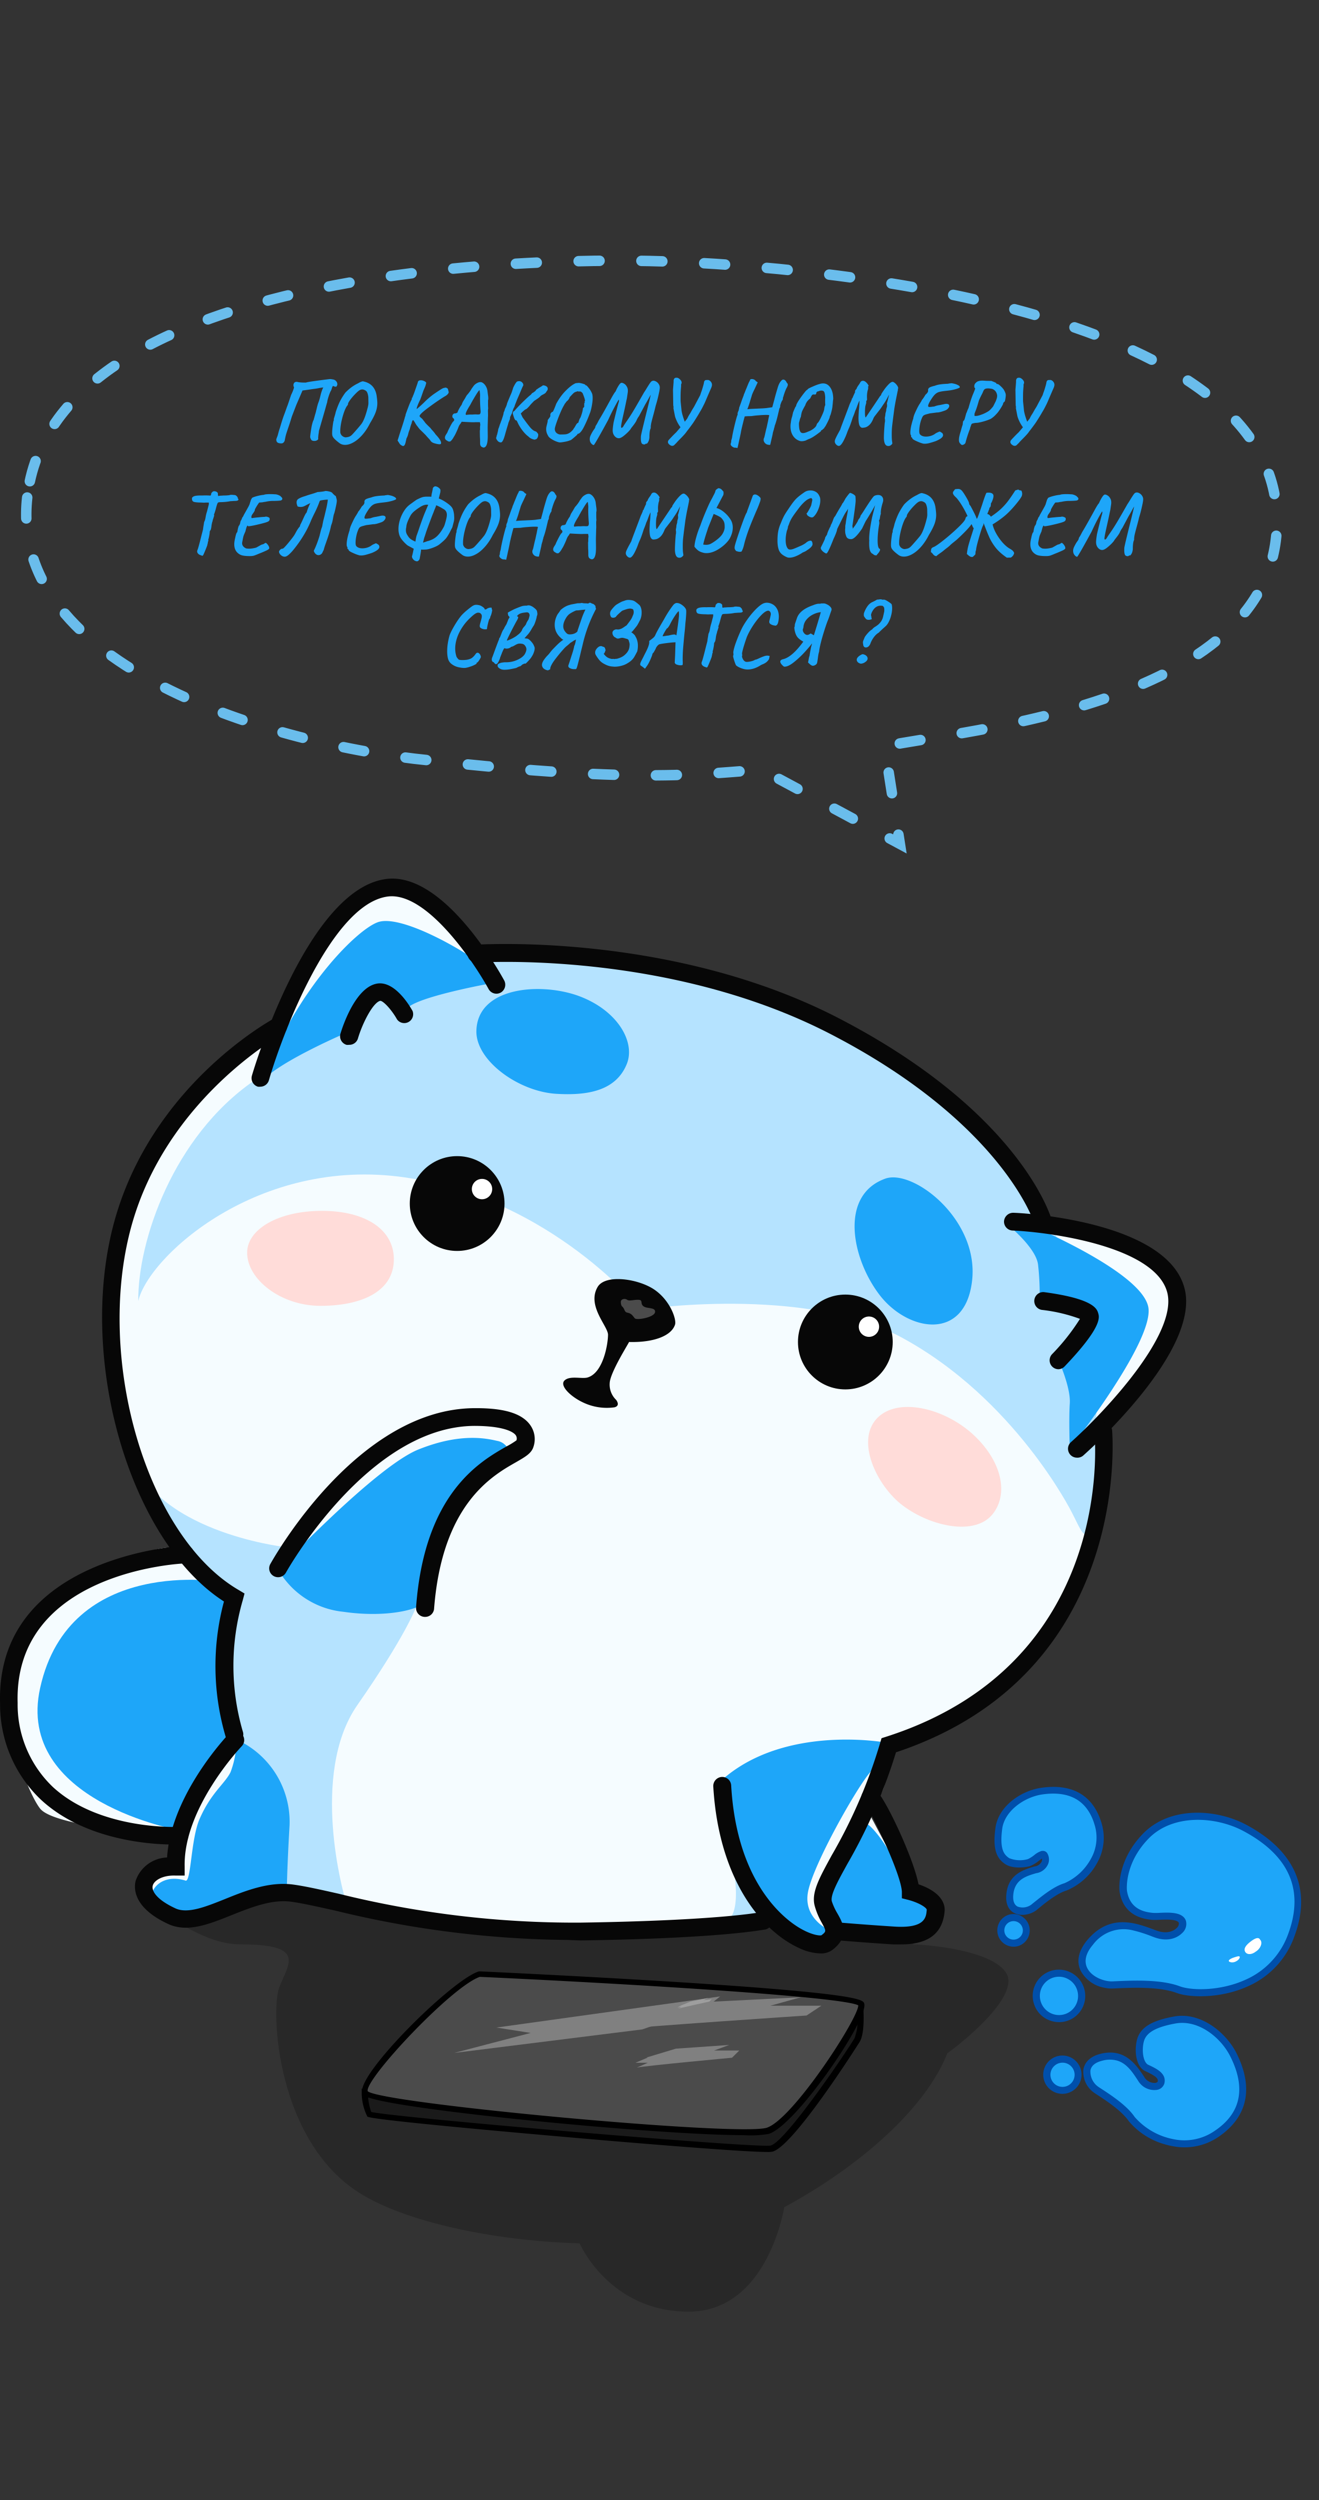 <svg width="378" height="716" fill="none" xmlns="http://www.w3.org/2000/svg"><rect width="100%" height="100%" fill="#333333" stroke="none"/><g clip-path="url(#a)"><path opacity=".23" d="M69 556.819c-10.865 0-18.28-8.131-22.5-6.819 7-12 24.422-23 33.535-23h57.802l82.274 17.318c9.635 0 28.846 2.71 41.769 12.501 7.454.293 23.205 2.376 26.581 8.359 3.375 5.982-9.912 17.711-16.978 22.828-6.274 15.959-25.38 32.55-46.731 44.081 0 0-4.641 29.913-27.425 29.913-22.783 0-31.221-19.563-31.221-19.563-25.168-.732-49.965-6.263-62.866-14.285-24.049-14.957-25.736-52.347-23.205-59.038C82.567 562.423 88 556.819 69 556.819Z" fill="#070707"/><path d="M67.142 457.544a108.341 108.341 0 0 1-29.033-40.349 97.425 97.425 0 0 1-2.938-66.54c12.302-39.554 40.132-53.999 40.132-53.999s21.354-37.844 35.461-42.49c14.108-4.647 25.759 18.898 25.759 18.898s60.186 1.179 102.725 20.824a130.455 130.455 0 0 1 59.631 55.948s35.485 6.741 36.81 16.491c1.324 9.75-8.547 32.404-19.621 43.598 9.846 30.863-21.498 78.819-61.461 89.869.626 17.213-6.476 17.718-6.476 17.718l12.783 24.074 7.223 5.513-5.224 7.223-23.039-1.276-4.623 3.851-16.442-6.957s-29.347 3.13-58.861 3.106c-29.515-.024-68.852-10.112-77.76-11.074-8.907-.963-19.596 8.353-29.01 7.559-9.412-.795-12.734-4.285-11.675-10.689 1.06-6.404 9.967-4.261 9.967-4.261v-8.908s-35.413-2.046-39.963-7.727c-4.55-5.682-21.113-45.308 9.413-63.243 30.526-17.935 32.259-9.63 32.259-9.63l13.963 12.471Z" fill="#F5FCFF"/><path d="M98.727 543.127s-10.135-35.004 3.684-54.841c13.818-19.837 16.731-27.829 16.731-27.829l-37.94-17.502s-38.255-4.454-44.08-28.071c2.6 9.004 20.727 37.604 29.948 42.66-3.684 9.629.626 40.613.626 40.613l6.74 18.561 5.249 25.205 19.042 1.204Zm110.404-13.819s3.996 15.865 0 20.078c-3.996 4.213 9.63.506 9.63.506v-3.587l-9.63-16.997Zm98.03-96.2s-16.226-32.524-48.87-50.146c-27.806-14.998-74.63-7.945-74.63-7.945s-25.543-31.753-67.648-37.844c-42.106-6.091-73.475 22.75-76.388 35.389-.144-17.213 9.991-47.017 33.054-63.002 23.063-15.985 48.558-36.737 48.558-36.737s79.276 2.407 114.93 18.922c35.653 16.515 62.713 56.141 62.713 56.141l17.381 27.974-2.407 33.969s2.263 10.592 1.035 16.129c-1.228 5.537.626 9.221-1.83 12.278-2.455 3.057-3.153.145-5.898-5.128Z" fill="#B5E3FF"/><path d="M254.005 499.047s-28.889-5.392-47.016 10.593c1.829 21.811 14.901 44.441 22.413 45.572 7.511 1.132 8.762-2.214 8.762-2.214s-8.137-3.25-6.596-11.243c1.541-7.993 14.276-30.43 17.984-34.426a18.33 18.33 0 0 0 4.453-8.282Z" fill="#1EA6F9"/><path d="M239.873 551.746s14.012 5.055 21.667 2.407a7.546 7.546 0 0 0 4.876-3.603 7.548 7.548 0 0 0 .661-6.027l-6.235-3.129s-8.45-18.417-13.987-19.982c-5.537-1.565-10.063 21.474-10.063 21.474l3.081 8.86ZM67.768 498.157a25.857 25.857 0 0 1 15.215 24.531c-.77 13.217-.794 19.26-.794 19.26s-19.525 7.703-25.663 7.439c-6.14-.265-12.278-5.465-12.278-5.465-2.24-1.18 1.203-7.776 8.931-5.369 1.59.506 1.493-11.7 3.972-17.526 3.226-7.535 7.223-10.135 8.908-13.505a26.002 26.002 0 0 0 1.71-9.365Zm11.989-48.606s27.805-29.443 40.083-34.426c12.928-5.224 20.608-2.913 23.063-2.407a4.488 4.488 0 0 1 3.082 3.057s-12.928 8.619-14.926 13.843c-1.998 5.224-9.63 26.722-9.365 28.72.265 1.998-9.63 5.224-23.352 3.226a24.31 24.31 0 0 1-18.585-12.013Zm56.766-154.123c0 8.45 12.23 17.213 22.967 17.815 8.883.53 16.996-.842 20.126-8.522 2.624-6.428-2.841-15.768-14.444-19.741-11.074-3.707-28.576-2.094-28.649 10.448Zm117.169 42.106c7.969-2.865 26.891 11.676 24.893 29.202-1.998 17.526-18.441 14.589-26.482 4.141s-11.628-28.576 1.589-33.343Zm-153.665-42.105s-19.668 8.305-24.892 14.131c9.99-26.674 27.709-43.959 33.487-45.572 7.222-1.998 26.144 9.317 29.202 12.23a24.094 24.094 0 0 1 4.237 5.127s-21.523 3.78-25.206 7.223a38.105 38.105 0 0 0-8.907-4.43l-7.921 11.291Zm203.33 94.129s3.539 7.752 3.226 12.35c-.313 4.598 0 12.976 0 12.976s23.641-30.02 22.558-40.155c-1.084-10.136-33.488-23.665-33.488-23.665h-6.476s7.704 6.283 8.306 11.05a77.25 77.25 0 0 1 .457 10.448l14.156 3.996-8.739 13Z" fill="#1EA6F9"/><path d="M63.916 453.09s-43.96-7.92-52.41 30.285c-7.222 32.548 39.964 40.782 39.964 40.782s8.594-20.054 14.757-24.652c6.163-4.598-2.167-19.982-2.167-19.982l3.082-21.979-3.226-4.454Z" fill="#1EA6F9"/><path d="M70.825 358.744c0 7.631 9.63 15.214 21.017 15.214 11.387 0 20.631-3.851 21.017-12.759.385-8.907-7.921-14.444-20.584-14.444s-21.474 5.368-21.45 11.989Zm181.014 46.92c-7.102 6.428-.602 19.909 6.933 25.519 8.017 5.994 20.656 8.739 25.711 2.407 4.502-5.633 2.793-14.733-5.128-22.341-7.92-7.607-21.137-11.242-27.516-5.585Z" fill="#FFDCD9"/><path d="M131.011 358.238c7.498 0 13.577-6.079 13.577-13.578s-6.079-13.578-13.577-13.578c-7.499 0-13.578 6.079-13.578 13.578s6.079 13.578 13.578 13.578Zm111.246 39.65c7.499 0 13.578-6.079 13.578-13.578s-6.079-13.578-13.578-13.578-13.578 6.079-13.578 13.578 6.079 13.578 13.578 13.578Z" fill="#070707"/><path d="M138.137 343.432a2.913 2.913 0 1 0 0-5.827 2.913 2.913 0 0 0 0 5.827Zm110.885 39.41a2.913 2.913 0 1 0 0-5.827 2.913 2.913 0 0 0 0 5.827Z" fill="#fff"/><path d="M168.398 394.47c4.55-1.349 5.85-9.775 5.85-12.23 0-2.456-6.139-8.282-2.986-13.674 2.167-3.732 11.532-2.408 16.154.674 4.622 3.081 6.5 8.57 6.043 10.063-1.011 3.25-6.115 5.2-13.193 5.007 0 .241-5.392 8.667-5.537 11.748a6.057 6.057 0 0 0 1.83 4.815s1.372 1.661-.458 2.143a15.816 15.816 0 0 1-9.124-1.445c-3.563-1.709-6.716-4.814-5.176-6.259 1.541-1.444 4.984-.361 6.597-.842Z" fill="#070707"/><path d="M178.172 374.031c1.035.794.554 1.685 1.709 1.902 1.156.216 1.469.939 2.022 1.589.554.65 5.634-.265 5.826-1.758.193-1.492-2.263-.891-3.322-1.685-1.059-.794 0-1.806-1.444-1.854-1.445-.048-2.6.458-3.226 0-.626-.457-1.685-.24-1.806.434-.048.47.035.946.241 1.372Z" fill="#4B4B4B"/><path d="M104.505 599.484a17.767 17.767 0 0 0 1.445 5.995c.914.915 110.211 10.689 115.074 9.822 5.272-.915 23.255-28.889 24.604-31.104 1.348-2.215.938-8.522.938-8.522l-26.409 33.391-114.906-9.221-.746-.361Z" fill="#1A1A1A"/><path d="M219.844 616.264c-8.305 0-49.328-3.539-57.994-4.309-25.374-2.215-55.78-5.032-56.574-5.826a15.29 15.29 0 0 1-1.613-6.572v-1.469l1.926.915 114.303 9.172 27.421-34.739.144 2.215c0 .674.385 6.572-1.059 9.028-.169.289-19.259 30.478-25.157 31.513-.463.067-.93.091-1.397.072Zm-113.461-11.459c6.548 1.589 110.38 10.424 114.424 9.629 4.045-.794 21.185-25.903 24.074-30.718.678-1.823.981-3.763.891-5.706l-25.23 31.947-115.05-9.293c.122 1.412.421 2.804.891 4.141Z" fill="#000"/><path d="M137.39 565.275s108.334 4.815 109.369 8.595c1.035 3.779-19.019 33.703-26.795 36.255-7.775 2.552-114.279-6.741-115.411-11.05-1.131-4.309 25.037-31.344 32.837-33.8Z" fill="#4B4B4B"/><path d="M213.103 611.449c-24.868 0-101.761-7.463-108.333-11.146a1.776 1.776 0 0 1-.939-1.011c-1.541-5.369 25.855-32.5 33.415-34.739h.289c.264 0 27.396 1.252 54.287 2.913 55.009 3.419 55.539 5.224 55.852 6.307 1.3 4.406-19.549 34.86-27.349 37.315a31.08 31.08 0 0 1-7.222.361Zm-75.593-45.331c-8.137 2.792-33.029 29.394-32.138 32.741 3.563 3.49 106.215 13.024 114.352 10.472 7.511-2.407 26.337-31.465 26.24-35.052-4.405-2.504-66.95-6.259-108.454-8.161Z" fill="#000"/><path d="m202.92 574.496 3.443-2.769-64.11 8.908 9.823 1.54-21.932 5.73 53.926-6.741 19.5-6.741-.65.073Z" fill="gray"/><path d="M235.396 574.375h-14.589l8.642-2.407-30.574 1.516-16.852 3.66h.843l-7.222 2.118h7.222s-4.43 1.445-6.283 1.974c6.259-.842 54.552-4.044 54.552-4.044l4.261-2.817Zm-23.52 12.832h-7.223l4.334-1.589-15.287 1.059-8.474 2.552h.409l-3.539 1.493h3.539s-2.215 1.011-3.13 1.372c3.13-.578 27.276-2.817 27.276-2.817l2.095-2.07Z" fill="gray"/><path d="m204.003 572.498-2.407.313 1.372-.65-5.031 1.011-2.697 1.107-1.107.602 1.179-.169-.987.53c1.012-.313 8.932-2.046 8.932-2.046l.746-.698Z" fill="#9E9E9E"/><path d="M321.93 541.545c.806 5.321 4.654 6.984 8.531 7.263 2.048.14 7.501-.872 8.448 1.567.64 1.818-2.459 5.333-7.807 3.426-5.347-1.906-12.353-4.895-18.6 2.431-6.247 7.327 1.25 12.424 6.405 12.198 5.154-.227 13.417-.689 18.867 1.356 5.449 2.046 25.951 1.832 32.388-15.595 6.437-17.427-5.373-26.48-13.315-30.721-7.941-4.24-20.965-5.341-28.428 2.342-7.464 7.684-6.489 15.733-6.489 15.733Z" fill="#1EA6F9"/><path d="M316.455 569.228a9.607 9.607 0 0 1-6.714-4.786c-.942-1.911-1.357-4.998 1.881-8.893 6.523-7.664 13.886-4.907 19.268-2.89l.462.171c3.458 1.287 5.333-.174 5.816-.658a1.77 1.77 0 0 0 .679-1.48c-.417-1.142-3.712-.99-5.482-.926a16.75 16.75 0 0 1-2.041.037c-5.449-.392-8.717-3.205-9.477-8.121-.043-.346-.996-8.639 6.726-16.576 7.722-7.936 20.974-7.152 29.635-2.511 13.987 7.48 18.747 18.598 13.725 31.964a24.59 24.59 0 0 1-13.256 14.243c-7.856 3.591-16.79 3.282-20.386 1.951-5.03-1.884-12.724-1.551-17.82-1.326l-.666.035c-.79.014-1.578-.065-2.35-.234Zm8.368-16.389a10.927 10.927 0 0 0-6.411.247 10.93 10.93 0 0 0-5.17 3.8c-2.06 2.403-2.635 4.71-1.674 6.67 1.221 2.526 4.729 3.926 7.246 3.859l.666-.035c5.258-.234 13.205-.587 18.616 1.436 3.252 1.229 11.498 1.466 18.832-1.87a22.673 22.673 0 0 0 12.238-13.097c4.639-12.525.358-22.444-12.789-29.469-8.019-4.286-20.293-4.994-27.234 2.156-6.941 7.151-6.214 14.577-6.181 14.905.624 3.966 3.111 6.043 7.608 6.365.607.026 1.214.017 1.82-.024 2.761-.119 6.57-.279 7.466 2.267a3.507 3.507 0 0 1-1.157 3.603c-.704.7-3.361 2.816-7.947 1.114l-.476-.174a38.735 38.735 0 0 0-5.453-1.753Z" fill="#004FAB"/><path d="M302.121 577.917a6.5 6.5 0 1 0 2.69-12.718 6.5 6.5 0 0 0-2.69 12.718Z" fill="#1EA6F9"/><path d="M301.924 578.914a7.273 7.273 0 0 1-1.586-.526 7.37 7.37 0 0 1-3.909-4.207 7.5 7.5 0 0 1 10.161-9.44c.9.407 1.711.988 2.387 1.708a7.531 7.531 0 0 1 2.028 5.387 7.485 7.485 0 0 1-9.039 7.087l-.042-.009Zm2.69-12.718a5.483 5.483 0 0 0-6.265 7.279 5.495 5.495 0 0 0 7.07 3.237 5.484 5.484 0 0 0 3.189-7.052 5.42 5.42 0 0 0-2.861-3.078 5.04 5.04 0 0 0-1.161-.391l.028.005Z" fill="#004FAB"/><path d="M326.778 584.713c-.595 2.811-.122 6.543 1.87 7.474 2.624 1.211 4.579 2.266 4.091 4.227-.381 1.261-3.598 2.008-5.736-1.21s-4.964-7.676-11.386-6.072c-6.421 1.604-4.272 7.458-1.337 9.377 2.935 1.918 7.799 4.973 10.027 8.293 2.227 3.32 13.787 11.389 24.358 4.219 10.571-7.17 7.58-16.972 4.815-22.473-2.764-5.501-9.606-11.367-16.851-10.057-7.246 1.311-9.289 3.52-9.851 6.222Z" fill="#1EA6F9"/><path d="M333.806 614.069a20.75 20.75 0 0 1-10.31-6.614c-2.078-3.021-6.452-5.868-9.364-7.765l-.387-.251a7.29 7.29 0 0 1-3.263-6.774c.2-1.255 1.064-3.522 4.89-4.504 6.921-1.723 10.141 3.064 12.273 6.205l.198.284a3.419 3.419 0 0 0 3.046 1.848 1.137 1.137 0 0 0 .865-.337c.289-.959-.587-1.673-3.561-3.065-2.519-1.165-3.139-5.3-2.44-8.603.773-3.7 3.979-5.797 10.72-7.021 7.565-1.378 14.869 4.493 17.931 10.592 4.924 9.937 3.138 18.176-5.175 23.86a17.357 17.357 0 0 1-13.376 2.644 18.447 18.447 0 0 1-2.047-.499Zm-13.609-23.957a8.026 8.026 0 0 0-4.329.023c-2.006.501-3.143 1.443-3.376 2.809a5.316 5.316 0 0 0 2.38 4.742l.374.247c3.064 1.988 7.678 4.982 9.942 8.328a19.658 19.658 0 0 0 11.094 6.343 15.236 15.236 0 0 0 11.852-2.402c7.502-5.031 8.978-12.242 4.484-21.227-2.723-5.489-9.18-10.699-15.762-9.503-7.277 1.316-8.683 3.494-9.121 5.44-.595 2.811.027 5.751 1.304 6.376 2.4 1.114 5.364 2.488 4.636 5.394a2.65 2.65 0 0 1-2.254 1.816 5.406 5.406 0 0 1-5.302-2.694l-.185-.28c-1.444-2.201-3.051-4.601-5.737-5.412Z" fill="#004FAB"/><path d="M303.15 598.421a4.467 4.467 0 1 0 2.584-8.55 4.467 4.467 0 0 0-2.584 8.55Z" fill="#1EA6F9"/><path d="M302.861 599.38a5.481 5.481 0 0 1-3.867-5.745 5.487 5.487 0 0 1 4.843-4.949 5.48 5.48 0 0 1 3.344 10.205 5.457 5.457 0 0 1-4.32.489Zm2.583-8.551a3.463 3.463 0 1 0 .014.004l-.014-.004Z" fill="#004FAB"/><path d="M288.631 533.004c1.765 1.151 5.216.779 6.309.374 1.569-.588 3.72-3.046 4.317-2.19.596.857.719 3.276-2.363 4.194-3.081.919-7.229 1.976-7.564 7.407-.336 5.431 4.777 5.182 7.017 3.332 2.241-1.849 5.82-4.872 8.972-5.802 3.152-.931 12.328-7.916 9.326-18.005-3.002-10.089-11.383-10.095-16.418-9.307-5.036.788-11.28 4.701-12.03 10.769-.749 6.068.409 7.918 2.434 9.228Z" fill="#1EA6F9"/><path d="M294.001 548.28a5.258 5.258 0 0 1-3.297-.424c-.984-.486-2.575-1.811-2.323-5.093.36-5.973 4.976-7.342 8.018-8.24l.282-.048a2.61 2.61 0 0 0 1.863-1.422 1.56 1.56 0 0 0 .079-.812c-.314.199-.713.499-1.023.726a10.132 10.132 0 0 1-2.249 1.372c-1.173.447-5.037.948-7.211-.467-2.794-1.817-3.603-4.685-2.887-10.268.802-6.353 7.266-10.682 12.878-11.583 9.098-1.409 15.167 2.07 17.551 10.072a14.473 14.473 0 0 1-1.196 11.271 17.691 17.691 0 0 1-8.798 8.01c-2.764.821-6.144 3.562-8.333 5.374l-.279.237a6.724 6.724 0 0 1-3.075 1.295Zm4.585-18.212c.192-.035.389-.034.581.003a1.419 1.419 0 0 1 .951.636 3.497 3.497 0 0 1 .274 3.047 4.429 4.429 0 0 1-3.166 2.632l-.283.048c-2.945.867-6.29 1.859-6.573 6.41-.101 1.615.327 2.675 1.265 3.153a4.188 4.188 0 0 0 4.093-.699l.279-.237c2.341-1.852 5.831-4.801 9.051-5.758a15.97 15.97 0 0 0 7.599-7.035 12.306 12.306 0 0 0 1.027-9.717c-2.079-6.979-7.221-9.877-15.286-8.629-4.968.848-10.525 4.703-11.189 9.827-.771 5.941.567 7.397 1.997 8.372a8.224 8.224 0 0 0 5.391.27 9.258 9.258 0 0 0 1.77-1.116 6.027 6.027 0 0 1 2.214-1.235l.005.028Z" fill="#004FAB"/><path d="M291.106 556.413a3.666 3.666 0 1 0-1.236-7.223 3.666 3.666 0 0 0 1.236 7.223Z" fill="#1EA6F9"/><path d="M291.263 557.418a4.684 4.684 0 0 1-5.352-3.617 4.694 4.694 0 0 1 3.564-5.576 4.687 4.687 0 0 1 2.014 9.154l-.226.039Zm-1.234-7.225-.127.022a2.645 2.645 0 0 0-2.044 2.122 2.647 2.647 0 0 0 .433 1.982 2.646 2.646 0 0 0 2.743 1.076 2.632 2.632 0 0 0 2.032-3.15 2.665 2.665 0 0 0-3.023-2.054l-.014.002Z" fill="#004FAB"/><path d="M359.872 558.89a3.67 3.67 0 0 1-.905.524 2.489 2.489 0 0 1-.903.182 1.539 1.539 0 0 1-.759-.189 1.225 1.225 0 0 1-.496-.529c-.477-.928.369-1.919 1.582-2.856 1.214-.936 2.303-1.424 2.734-.54a1.2 1.2 0 0 1 .338.726c.035.293-.011.623-.135.96a3.27 3.27 0 0 1-.575.97c-.254.3-.556.558-.881.752Zm-5.858 2.89c-.833.371-1.726.129-1.852-.166-.127-.295.509-.731 1.399-1.024.889-.293 1.58-.53 1.707-.235.126.295-.257.994-1.254 1.425Z" fill="#fff"/><path d="M74.653 311.197a2.665 2.665 0 0 1-.746 0 2.552 2.552 0 0 1-1.71-3.178c.626-2.166 15.938-53.203 38.351-56.285 16.298-2.263 32.187 25.832 33.944 29.033a2.6 2.6 0 0 1-1.011 3.491 2.552 2.552 0 0 1-3.467-1.035c-4.309-7.848-17.815-27.926-28.889-26.481-15.913 2.07-30.044 38.711-34.065 52.626a2.552 2.552 0 0 1-2.407 1.829Z" fill="#070707"/><path d="M100.027 299.208a2.74 2.74 0 0 1-.746 0 2.575 2.575 0 0 1-1.71-3.202c.65-2.142 4.19-12.927 10.208-14.276 4.959-1.131 9.269 5.658 10.448 7.776a2.55 2.55 0 0 1-4.453 2.408c-1.637-2.913-4.021-5.369-4.815-5.297-1.974.434-4.959 6.019-6.38 10.762a2.55 2.55 0 0 1-2.552 1.829Zm208.579 118.228a2.554 2.554 0 0 1-2.463-3.157 2.54 2.54 0 0 1 .778-1.296c8.738-7.8 30.742-30.671 27.588-42.852-3.394-13.097-33.174-17.261-44.368-17.743a2.55 2.55 0 0 1-2.407-2.672 2.628 2.628 0 0 1 .858-1.734 2.63 2.63 0 0 1 1.814-.674c1.781 0 44.055 2.167 49.063 21.667 4.502 17.382-25.663 44.874-29.13 47.932a2.529 2.529 0 0 1-1.733.529Z" fill="#070707"/><path d="M303.357 392.11a2.548 2.548 0 0 1-2.348-1.543 2.552 2.552 0 0 1 .494-2.766 60.79 60.79 0 0 0 7.993-10.111 46.39 46.39 0 0 0-10.954-2.576 2.565 2.565 0 0 1 .698-5.08c14.228 1.902 15.119 4.815 15.48 6.019.361 1.204 1.179 3.948-9.63 15.263a2.549 2.549 0 0 1-1.733.794ZM67.142 499.264a2.573 2.573 0 0 1-2.407-1.685 71.454 71.454 0 0 1-.554-38.952c-26.939-17.333-42.178-69.334-31.465-108.647 10.64-38.927 44.345-57.464 45.813-58.331a2.555 2.555 0 0 1 3.455 1.047 2.552 2.552 0 0 1-1.047 3.455c-.337.168-33.295 18.416-43.334 55.178-10.4 38.157 4.55 88.713 30.79 104l1.686 1.011-.505 1.902a67.19 67.19 0 0 0 0 37.579 2.552 2.552 0 0 1-1.541 3.274 2.212 2.212 0 0 1-.89.169ZM298.88 352.388a2.55 2.55 0 0 1-2.408-1.854c0-.265-9.124-28.889-58.356-54.359-46.751-24.195-100.87-20.511-101.424-20.511a2.548 2.548 0 0 1-2.469-1.436 2.525 2.525 0 0 1-.251-.972 2.397 2.397 0 0 1 .584-1.908 2.4 2.4 0 0 1 1.823-.812c.554 0 56.093-3.756 104.097 21.113 51.35 26.602 60.474 56.237 60.859 57.465a2.577 2.577 0 0 1-1.757 3.178 2.425 2.425 0 0 1-.698.096Zm-63.845 207.013a14.92 14.92 0 0 1-5.995-1.516c-10.905-4.96-23.087-19.813-24.628-46.295a2.599 2.599 0 0 1 2.408-2.72 2.572 2.572 0 0 1 2.72 2.407c1.493 26.217 13.554 36.882 18.658 40.252 3.996 2.624 6.764 2.865 7.222 2.672 1.42-1.131 1.42-1.131 0-3.731a20.81 20.81 0 0 1-1.878-4.454c-1.156-3.852 1.107-7.92 4.815-14.709a148.325 148.325 0 0 0 13.891-32.235l.385-1.3 1.3-.41c65.385-20.92 59.968-84.5 59.704-87.196a2.551 2.551 0 1 1 5.079-.506c0 .699 6.091 69.526-61.943 92.156a155.072 155.072 0 0 1-13.938 31.97c-2.769 5.008-4.96 8.98-4.43 10.762.41 1.21.951 2.373 1.613 3.466 1.468 2.576 3.635 6.452-1.42 10.352a5.441 5.441 0 0 1-3.563 1.035Z" fill="#070707"/><path d="M162.692 555.549a289.85 289.85 0 0 1-66.589-8.401c-5.344-1.18-9.63-2.143-12.711-2.552-5.537-.723-11.339 1.589-16.972 3.827-6.524 2.625-12.687 5.08-18.176 2.576-10.015-4.622-9.895-10.159-9.39-12.326a9.873 9.873 0 0 1 9.029-6.74c1.107-17.936 17.14-34.787 17.718-35.437a2.575 2.575 0 0 1 3.635 0 2.548 2.548 0 0 1 .554 2.782c-.128.31-.316.592-.554.829-.168.192-16.61 17.453-16.322 34.305v2.697h-2.672c-3.66-.121-6.115 1.396-6.476 2.913-.361 1.516 1.156 4.02 6.548 6.5 3.49 1.588 8.667-.482 14.132-2.673 5.946-2.407 12.687-5.079 19.548-4.164 3.394.457 7.704 1.42 13.144 2.648a281.2 281.2 0 0 0 69.165 8.257c40.06-.602 51.784-3.009 51.904-3.033a2.56 2.56 0 0 1 3.045 1.962 2.56 2.56 0 0 1-1.962 3.045c-.481 0-12.037 2.528-52.963 3.13l-3.635-.145Zm95.478 1.276h-2.191c-9.437-.602-16.274-1.203-16.346-1.203a2.564 2.564 0 0 1-1.414-4.518 2.559 2.559 0 0 1 1.871-.586s6.837.602 16.226 1.204c8.811.553 9.1-2.625 9.269-4.815 0-.53-1.974-1.95-5.321-2.841l-1.805-.457v-1.878c-.265-5.104-8.402-22.1-10.424-24.772a2.584 2.584 0 0 1-1.156-1.71 2.556 2.556 0 0 1 .412-1.903 2.556 2.556 0 0 1 1.635-1.058 3.041 3.041 0 0 1 2.263.578c2.407 1.926 10.544 18.994 12.037 26.746 5.007 1.685 7.751 4.502 7.487 7.728-.578 6.38-4.671 9.485-12.543 9.485Zm-136.308-93.792h-.216a2.57 2.57 0 0 1-1.782-.866 2.555 2.555 0 0 1-.626-1.879c2.408-32.765 18.393-41.792 26.024-46.126a22.433 22.433 0 0 0 2.745-1.685 1.66 1.66 0 0 0-.241-1.517c-.457-.626-2.744-2.576-11.628-2.624-30.598 0-53.974 41.6-54.19 42.01a2.579 2.579 0 0 1-3.49 1.011 2.533 2.533 0 0 1-1.3-2.52c.04-.333.146-.655.312-.947 1.059-1.854 25.085-44.633 58.692-44.633h.386c8.016 0 13.048 1.54 15.383 4.814a6.89 6.89 0 0 1 .939 6.284c-.578 1.878-2.408 2.889-5.032 4.405-6.861 3.9-21.161 12.037-23.448 42.058a2.551 2.551 0 0 1-2.528 2.215Z" fill="#070707"/><path d="M49.784 528.225c-5.994 0-25.181-.987-37.989-12.783A37.53 37.53 0 0 1 .023 487.829c-1.3-42.347 52.482-45.187 52.963-45.211a2.553 2.553 0 1 1 .217 5.103c-2.022 0-49.28 2.648-48.148 39.963a32.575 32.575 0 0 0 10.11 24.074c13.482 12.423 35.871 11.436 36.112 11.411a2.578 2.578 0 0 1 2.672 2.408 2.552 2.552 0 0 1-2.407 2.696l-1.758-.048Z" fill="#070707"/><path d="M95.498 108.675c.316.05.591.208.825.475.233.267.35.558.35.875 0 .1-.009.175-.026.225a1.463 1.463 0 0 1-.2.4.37.37 0 0 1-.275.1c-.166 0-.416-.083-.75-.25-.166.283-.258.467-.275.55-.066.25-.158.517-.275.8-.15.183-.374.717-.674 1.6-.284.883-.425 1.458-.425 1.725-.084.233-.209.658-.376 1.275a89.296 89.296 0 0 1-.575 2.025c-.966 3.333-1.441 4.975-1.425 4.925a9.145 9.145 0 0 1-.125.975c-.033.25-.066.608-.1 1.075a.428.428 0 0 1 .026.175c0 .1-.025.183-.075.25a.333.333 0 0 1-.15.125c-.217.183-.517.275-.9.275-.417 0-.709-.108-.875-.325-.25-.433-.35-.767-.3-1 .05-.583.183-1.517.4-2.8.1-.483.208-.908.325-1.275.116-.383.191-.55.224-.5l.5-1.8c.1-.283.175-.558.226-.825a7.31 7.31 0 0 1 .15-.575c.133-.633.291-1.225.475-1.775.233-.55.475-1.375.725-2.475.1-.367.233-.783.4-1.25.183-.467.3-.708.35-.725-.584.067-1.026.133-1.326.2-.483.1-.966.175-1.45.225l-1.7.25c-.933.133-1.433.2-1.5.2l-1.8 4.175-1.275 3.325a70.632 70.632 0 0 1-1.124 3.475c-.05.167-.159.5-.326 1a12.662 12.662 0 0 0-.424 1.575l-.175.875c-.117.25-.25.433-.4.55-.134.117-.317.175-.55.175-.517 0-.892-.092-1.126-.275-.216-.183-.325-.475-.325-.875.067-.217.167-.492.3-.825.1-.267.175-.508.226-.725.116-.467.233-.883.35-1.25l.2-.6c.533-1.833.983-3.2 1.35-4.1l.674-1.9c.05-.1.142-.342.275-.725l.876-2.6c.4-.8.683-1.525.85-2.175a1.14 1.14 0 0 1-.175-.625c0-.267.075-.492.225-.675a.839.839 0 0 1 .65-.275c.116 0 .2.008.25.025.283.083.766.142 1.45.175.683.017 1.033.017 1.05 0 .166-.083.958-.225 2.374-.425 1.434-.2 2.842-.383 4.226-.55l.275-.025c.15 0 .45.042.9.125Zm1.762 18.2c-.65-.483-1.15-.917-1.5-1.3-.35-.383-.533-.75-.55-1.1a2.687 2.687 0 0 1-.025-.45c0-.467.042-1.05.125-1.75.084-.7.167-1.258.25-1.675.067-.067.1-.167.1-.3.017-.133.017-.217 0-.25 0-.05.042-.217.125-.5.2-.617.342-1.133.425-1.55.45-1.367.892-2.458 1.325-3.275a18 18 0 0 1 1.45-2.3c1.134-1.167 2.342-2.05 3.625-2.65.65-.383 1.117-.575 1.4-.575.05 0 .125.017.225.05 2.05.45 3.275 1.75 3.675 3.9.15 1.017.225 1.783.225 2.3 0 .833-.15 1.675-.45 2.525-.3.85-.841 1.917-1.625 3.2-.666 1.333-1.425 2.475-2.275 3.425-.833.933-1.675 1.633-2.525 2.1-.833.467-1.616.7-2.35.7-.65 0-1.2-.175-1.65-.525Zm2-1.65c.4-.05.709-.125.925-.225.234-.1.467-.267.7-.5.25-.25.65-.692 1.2-1.325.7-.8 1.192-1.383 1.475-1.75.284-.383.542-.858.775-1.425.25-.567.525-1.383.825-2.45l.15-.575c.1-.35.167-.633.2-.85.05-.233.075-.483.075-.75l-.025-1.575a4.433 4.433 0 0 0-.175-.975c-.1-.35-.216-.6-.35-.75a1.517 1.517 0 0 0-.55-.375 1.398 1.398 0 0 0-.675-.175c-.166 0-.358.042-.575.125-.316.133-.758.492-1.325 1.075a16.473 16.473 0 0 0-1.525 1.75c-.433.6-.65 1-.65 1.2 0 .017-.008.067-.025.15a.553.553 0 0 1-.1.225c-.433.467-.875 1.45-1.325 2.95-.433 1.5-.683 2.808-.75 3.925a9.539 9.539 0 0 0 0 1c.034.183.125.392.275.625.117.183.325.358.625.525.317.15.592.2.825.15Zm26.727 2c-.366 0-.858-.092-1.475-.275-.616-.167-1.033-.475-1.25-.925l-.425-.475c-.466-.5-.725-.792-.775-.875l-.8-.8a56.58 56.58 0 0 1-.925-.9 7.822 7.822 0 0 1-.65-.825c-.2-.2-.441-.55-.725-1.05-.1-.183-.208-.35-.325-.5-.1-.167-.191-.267-.275-.3-.183.133-.316.442-.4.925-.166.35-.35.942-.55 1.775-.133.3-.25.625-.35.975-.083.333-.141.558-.175.675-.166.467-.291.742-.375.825l-.225.975c-.166.85-.416 1.275-.75 1.275-.216 0-.525-.175-.925-.525l-.35-.55c-.216-.317-.325-.492-.325-.525.034-.083.092-.25.175-.5.084-.267.184-.592.3-.975l.425-1.325c.65-1.933 1.067-3.283 1.25-4.05a.377.377 0 0 0 .1-.2c.017-.083.025-.175.025-.275.167-.5.442-1.25.825-2.25.384-1.017.675-1.683.875-2 .05-.1.084-.2.1-.3.017-.1.025-.167.025-.2a.31.31 0 0 1 .05-.175.377.377 0 0 1 .175-.1c0-.217.042-.375.125-.475.117-.25.367-.933.75-2.05.4-1.117.6-1.708.6-1.775 0-.083.034-.167.1-.25.067-.083.109-.133.125-.15.134-.117.359-.175.675-.175.284 0 .567.067.85.2.3.117.517.275.65.475a2.1 2.1 0 0 1-.1.525c-.05.217-.125.45-.225.7l-.475 1.075c-.033.117-.133.408-.3.875-.15.45-.341.992-.575 1.625-.35.7-.625 1.317-.825 1.85-.2.533-.266.833-.2.9.117-.083.367-.292.75-.625.4-.35.825-.742 1.275-1.175.9-.917 1.842-1.733 2.825-2.45 1.234-.833 2.009-1.342 2.325-1.525.317-.183.609-.283.875-.3a.743.743 0 0 1 .275-.05c.067 0 .15.033.25.1s.2.125.3.175c.05.1.1.275.15.525.067.233.109.392.125.475.017.167-.083.375-.3.625-.2.233-.483.442-.85.625-1.3.8-2.775 1.808-4.425 3.025-1.633 1.2-2.533 2-2.7 2.4-.083.1-.1.192-.05.275.05.083.15.2.3.35.167.133.309.25.425.35.217.267.384.483.5.65.134.15.217.25.25.3 0 .1.55.675 1.65 1.725.034.083.2.292.5.625.434.467.734.842.9 1.125 1.084 1.133 1.625 1.967 1.625 2.5 0 .25-.141.375-.425.375Zm12.648.95a1.12 1.12 0 0 1-.375-.1 1.117 1.117 0 0 1-.375-.225c-.2-.2-.3-.5-.3-.9 0-.9-.017-1.492-.05-1.775l-.025-1.5c0-.383.025-.617.075-.7a2.036 2.036 0 0 1-.025-.375c0-.15.008-.325.025-.525.033-.217.05-.383.05-.5l-.1-.675h-1.35c-.1.017-.317.025-.65.025-.45 0-1.525-.05-3.225-.15l-.325.525c-.017.017-.1.125-.25.325-.134.2-.275.5-.425.9-.15.4-.35.858-.6 1.375-.234.517-.45.917-.65 1.2-.25.467-.484.808-.7 1.025-.2.217-.35.325-.45.325h-.125a.812.812 0 0 1-.3-.05c-.067-.017-.167-.075-.3-.175-.45-.2-.675-.5-.675-.9 0-.283.133-.617.4-1l.325-.525c0-.1.241-.625.725-1.575.5-.967.825-1.483.975-1.55.15-.15.225-.3.225-.45 0-.167-.1-.333-.3-.5a.42.42 0 0 1-.175-.2c-.034-.1-.05-.208-.05-.325 0-.233.083-.433.25-.6.166-.167.425-.242.775-.225.083-.05.158-.092.225-.125.083-.033.141-.058.175-.075.05-.033.075-.075.075-.125 0-.083.133-.383.4-.9.283-.533.533-.933.75-1.2.166-.45.308-.775.425-.975.133-.2.216-.342.25-.425.083-.083.25-.358.5-.825.033-.05.141-.233.325-.55.166-.167.333-.358.5-.575.183-.233.3-.383.35-.45.066-.117.166-.258.3-.425.083-.2.233-.442.45-.725.216-.3.35-.483.4-.55.25-.3.55-.542.9-.725.35-.2.675-.3.975-.3.166 0 .308.025.425.075.416.183.783.525 1.1 1.025.316.5.5 1.083.55 1.75.016.117.05.375.1.775.066.4.1.75.1 1.05 0 .217-.025.392-.075.525v1.1c0 .55.016.958.05 1.225-.05.183-.075.483-.075.9l.025.975c0 .25-.009.458-.025.625l-.025.925-.025.925c-.017.417-.025.942-.025 1.575l.025 1.975c0 1.133-.1 1.958-.3 2.475-.184.517-.467.8-.85.85Zm-5.05-9.35c.083-.017.291-.042.625-.075a7.532 7.532 0 0 1 1.075-.025c.466-.033.775-.05.925-.05.216 0 .433.008.65.025.233 0 .366-.008.4-.025.316.017.475-.275.475-.875a44.744 44.744 0 0 1-.175-3.8l.025-.775c0-.267-.025-.55-.075-.85-.034-.3-.059-.5-.075-.6-.067-.083-.309.192-.725.825-.4.633-.742 1.2-1.025 1.7-.1.133-.234.367-.4.7a8.92 8.92 0 0 0-.275.475 5.757 5.757 0 0 1-.325.6c-.817 1.3-1.225 2.133-1.225 2.5 0 .117.041.2.125.25Zm9.936 7.875a1.238 1.238 0 0 1-.925-.475c-.25-.283-.392-.567-.425-.85.05-.083.1-.242.15-.475.05-.25.1-.392.15-.425.017-.133.067-.358.15-.675.083-.333.142-.642.175-.925.083-.183.192-.475.325-.875.083-.3.167-.533.25-.7.05-.133.108-.3.175-.5.067-.2.125-.342.175-.425.033-.117.108-.35.225-.7s.208-.642.275-.875c.067-.25.108-.483.125-.7.167-.3.283-.617.35-.95.017-.033.1-.208.25-.525.167-.333.3-.725.4-1.175a101.407 101.407 0 0 1 1.025-2.45c.1-.2.2-.442.3-.725l.325-.975c0-.133.175-.517.525-1.15a3.86 3.86 0 0 1 .375-.575c.133-.183.225-.283.275-.3a1.64 1.64 0 0 1 .575-.125c.35 0 .642.117.875.35.233.233.35.475.35.725a.502.502 0 0 1-.1.325c-.067.1-.417.908-1.05 2.425l-.625 1.425c-.017.05-.1.267-.25.65-.033.1-.117.308-.25.625-.117.3-.208.575-.275.825a4.325 4.325 0 0 0-.475 1.075c-.117.417-.192.658-.225.725a8.436 8.436 0 0 1-.3.625l-.25.55c0 .433-.067.733-.2.9-.05.167-.1.308-.15.425l-.1.2c-.017.1-.042.208-.075.325-.033.1-.058.2-.075.3-.117.333-.35 1.117-.7 2.35-.283 1.067-.525 1.783-.725 2.15-.2.383-.408.575-.625.575Zm9.825-.85c-.033.067-.175.067-.425 0a4.442 4.442 0 0 1-.825-.325 3.02 3.02 0 0 1-.7-.55c-.45-.317-.942-.8-1.475-1.45a13.414 13.414 0 0 1-1.325-2l-.275-.575a4.509 4.509 0 0 0-.2-.4c-.067-.117-.142-.175-.225-.175-.167.017-.342-.192-.525-.625-.167-.45-.308-.9-.425-1.35.017-.167.067-.325.15-.475.1-.167.217-.242.35-.225.017-.083.342-.467.975-1.15a61.494 61.494 0 0 1 2.075-2.075c.75-.717 1.3-1.2 1.65-1.45.133-.183.267-.342.4-.475a4.72 4.72 0 0 1 .225-.1c.117-.067.225-.15.325-.25.133-.067.25-.158.35-.275.117-.133.2-.25.25-.35.1-.05.242-.142.425-.275.183-.133.392-.267.625-.4.233-.133.425-.25.575-.35.15-.1.242-.167.275-.2.217 0 .442.042.675.125.25.083.45.233.6.45.067.117.1.25.1.4 0 .15-.033.292-.1.425a.898.898 0 0 1-.225.3c-.117.25-.25.433-.4.55-.15.117-.358.242-.625.375-.033.017-.142.075-.325.175a1.607 1.607 0 0 0-.475.375c-.217.233-.558.5-1.025.8a4.06 4.06 0 0 1-.4.275 2.32 2.32 0 0 0-.625.525c-.383.383-.658.675-.825.875-.4.5-.775.883-1.125 1.15a.784.784 0 0 0-.175.075c-.1.033-.267.15-.5.35a9.384 9.384 0 0 0-.9.85l.5 1.075c.933 1.3 1.667 2.267 2.2 2.9.55.633 1.05 1.008 1.5 1.125.25.083.458.275.625.575.117.05.175.2.175.45 0 .3-.083.592-.25.875-.15.267-.367.408-.65.425Zm7.15.85c-.25 0-.634-.1-1.15-.3-.5-.2-.975-.45-1.425-.75-.45-.3-.742-.6-.875-.9l-.05-.1a3.453 3.453 0 0 1-.375-2.575 37.2 37.2 0 0 1 .125-.525c.15-.517.225-.942.225-1.275.083-.1.208-.267.375-.5a5.1 5.1 0 0 0 .325-.475.618.618 0 0 0 .05-.225v-.375c0-.117.041-.233.125-.35.083-.117.166-.208.25-.275.1-.083.166-.133.2-.15l.1.025c.033 0 .158-.242.375-.725.216-.5.425-1.025.625-1.575.833-1.533 1.766-2.808 2.8-3.825 1.033-1.033 1.95-1.725 2.75-2.075.066-.017.191-.033.375-.05.183-.017.358-.033.525-.05.316.017.7.092 1.15.225.45.133.691.233.725.3 0 .067.016.108.05.125a.39.39 0 0 0 .1.025c.15-.017.416.225.8.725.4.483.691.942.875 1.375.2.317.3.85.3 1.6 0 .633-.092 1.425-.275 2.375-.184.933-.367 1.6-.55 2a35.769 35.769 0 0 1-1.65 3.8c-.667 1.333-1.275 2.017-1.825 2.05-.017 0-.034.017-.05.05-.017.017-.025.05-.025.1s-.225.267-.675.65c-.434.383-.817.7-1.15.95l-.475.175c-.4.15-.859.267-1.375.35-.517.1-.95.158-1.3.175Zm.025-2.275c.716 0 1.233-.017 1.55-.05.316-.033.65-.142 1-.325.366-.2.758-.542 1.175-1.025.166-.3.3-.5.4-.6.016-.033.15-.267.4-.7.25-.433.483-.65.7-.65 0-.083.066-.308.2-.675.133-.383.233-.6.3-.65.033-.017.116-.2.25-.55.133-.367.258-.767.375-1.2.116-.433.175-.792.175-1.075.3-.317.433-.492.4-.525a.39.39 0 0 1-.025-.1v-.25c0-.483.033-.733.1-.75.083-.033.125-.058.125-.075a.286.286 0 0 0-.1-.1c-.034-.033-.05-.067-.05-.1 0-.017.025-.05.075-.1a.27.27 0 0 0 .075-.2c-.034-.417-.267-1.142-.7-2.175a1.445 1.445 0 0 1-.2-.175.616.616 0 0 0-.275-.2.576.576 0 0 0-.3-.075 2.13 2.13 0 0 0-.35.05c-.067-.067-.134-.1-.2-.1a.543.543 0 0 0-.175.025l-.125.05c-.35.083-.625.2-.825.35-.184.15-.45.417-.8.8l-.425.45c-.134.45-.409.842-.825 1.175-.067.05-.167.175-.3.375a3.802 3.802 0 0 1-.3.375l-.15.3c-.367.6-.759 1.4-1.175 2.4a40.828 40.828 0 0 0-1.075 2.8c-.3.883-.45 1.442-.45 1.675 0 .467.15.842.45 1.125.316.283.675.442 1.075.475Zm9.663 3.025c-.25 0-.508-.167-.775-.5-.266-.317-.4-.717-.4-1.2 0-.383.092-.758.275-1.125.334-.7.667-1.267 1-1.7.117-.167.2-.308.25-.425.067-.117.109-.275.125-.475.234-.3.542-.842.925-1.625.65-1.05 1.575-2.667 2.775-4.85.167-.3.492-.892.975-1.775.5-.883.834-1.408 1-1.575l.125-.175c-.05.083.034-.108.25-.575.234-.467.475-.883.725-1.25.267-.383.5-.575.7-.575.217 0 .467.092.75.275.284.167.525.425.725.775.217.333.325.733.325 1.2 0 .2-.008.358-.025.475l-.25 1.7-.125.55a170.86 170.86 0 0 1-.975 4.525c-.383 1.7-.575 2.725-.575 3.075 0 .1.017.183.05.25.034.05.075.075.125.075.034 0 .117-.05.25-.15.134-.117.25-.283.35-.5l.325-.5.425-.625a48.692 48.692 0 0 0 1.725-2.625c.684-1.117 1.792-3.025 3.325-5.725.317-.467.575-.875.775-1.225.267-.433.525-.842.775-1.225.25-.383.442-.625.575-.725a.971.971 0 0 1 .625-.2c.25.017.509.108.775.275.284.167.517.4.7.7.2.3.3.625.3.975 0 .4-.125 1.133-.375 2.2a34.873 34.873 0 0 1-.825 3.1c-.066.35-.275 1.175-.625 2.475a69.154 69.154 0 0 0-.6 2.3c-.116.567-.175 1.025-.175 1.375v.2c-.25.45-.375 1.35-.375 2.7-.066.55-.191.975-.375 1.275-.183.317-.333.475-.45.475l-.075-.025a.4.4 0 0 0-.25.1c-.066.083-.166.125-.3.125-.416 0-.691-.15-.825-.45-.116-.3-.175-.708-.175-1.225 0-.3.009-.55.025-.75.05-.433.584-2.692 1.6-6.775.8-3.2 1.2-4.875 1.2-5.025l-.35.6c-.333.633-.75 1.375-1.25 2.225l-1.75 3.275c-.216.3-.4.592-.55.875a8.61 8.61 0 0 0-.225.5c-.2.4-.6.975-1.2 1.725-.2.25-.316.408-.35.475-.083.183-.35.508-.8.975-.45.45-.925.867-1.425 1.25-.5.367-.916.55-1.25.55-.45 0-.858-.217-1.225-.65-.35-.433-.525-.958-.525-1.575 0-.45.084-1.2.25-2.25.267-1.15.55-2.317.85-3.5.3-1.183.509-1.958.625-2.325.05-.15.075-.317.075-.5 0-.117-.016-.192-.05-.225-.016 0-.041.017-.075.05a1.044 1.044 0 0 1-.075.125c-.25.4-.641 1.1-1.175 2.1-.533 1-1.108 2.175-1.725 3.525-2.383 4.383-3.75 6.775-4.1 7.175Zm32.807-18.625c.3.083.55.258.75.525a1.36 1.36 0 0 1 .225 1.3c-.033.167-.141.442-.325.825l-.95 2.2c-.55 1.317-.883 2.067-1 2.25-.416.85-.783 1.525-1.1 2.025-.4.717-.991 1.683-1.775 2.9-.15.233-.466.675-.95 1.325a28.292 28.292 0 0 1-.975 1.275 8.765 8.765 0 0 1-.9 1.125c-.3.333-.733.783-1.3 1.35l-.6.625c-.15.2-.383.442-.7.725-.2.267-.45.4-.75.4-.183 0-.366-.058-.55-.175-.45-.283-.675-.592-.675-.925 0-.1.025-.217.075-.35.05-.117.35-.458.9-1.025a26.638 26.638 0 0 1 1.375-1.375c.667-.767 1.084-1.258 1.25-1.475a10.25 10.25 0 0 1-1.025-1.7c-.3-.65-.491-1.167-.575-1.55l-.425-2.2a1.522 1.522 0 0 0 0-.55l-.05-.3-.075-4.425.175-2.2v-.375a1.1 1.1 0 0 1 .175-.6c.117-.183.309-.275.575-.275.334-.05.675.092 1.025.425.35.317.525.642.525.975a.716.716 0 0 1-.075.325c-.05.1-.075.2-.075.3v.3c0 .167-.008.3-.025.4-.033.333-.066.8-.1 1.4-.016.6-.025 1.217-.025 1.85 0 .5.009.825.025.975l.225 2.175c.017.35.125.892.325 1.625.217.717.425 1.333.625 1.85l.325-.425c.25-.283.417-.525.5-.725.117-.267.309-.608.575-1.025.2-.3.334-.525.4-.675.184-.333.359-.633.525-.9.234-.367.392-.633.475-.8l1.625-3.075c.117-.383.242-.75.375-1.1.15-.433.292-.892.425-1.375.15-.483.25-.908.3-1.275.101-.383.325-.575.675-.575h.225a1.04 1.04 0 0 1 .325 0Zm8.354 19.475a6.188 6.188 0 0 0-.375-.075 1.453 1.453 0 0 0-.45-.025c-.283-.05-.558-.192-.825-.425-.25-.233-.35-.475-.3-.725.05-.05.092-.183.125-.4.034-.2.05-.383.05-.55.067-.183.142-.45.225-.8.1-.75.359-1.992.775-3.725.434-1.75.709-2.683.825-2.8l-.025-.275a1.97 1.97 0 0 1 .25-.8c.067-.2.117-.392.15-.575.05-.2.075-.35.075-.45.034-.05.15-.35.35-.9l.25-.7c.1-.317.234-.692.4-1.125.167-.433.275-.717.325-.85v-.125c.067-.083.25-.525.55-1.325.15-.333.292-.675.425-1.025.15-.367.3-.725.45-1.075.05-.1.125-.242.225-.425s.15-.308.15-.375c.067-.133.234-.2.5-.2.217 0 .434.05.65.15.217.1.367.233.45.4l.575.4-.85 1.825a29.89 29.89 0 0 0-.6 1.275c-.166.4-.25.633-.25.7-.033.117-.108.358-.225.725-.116.367-.241.783-.375 1.25-.066.233-.233.725-.5 1.475-.116.283-.175.442-.175.475 0-.067.9-.133 2.7-.2.3-.017.85-.042 1.65-.075.817-.05 1.325-.1 1.525-.15l1.275-.175.6-2.225c.2-.817.525-1.967.975-3.45.217-.717.475-1.267.775-1.65.3-.4.559-.6.775-.6.417 0 .759.3 1.025.9.2.167.3.358.3.575 0 .217-.125.542-.375.975-.216.4-.475 1.067-.775 2-.05.217-.133.475-.25.775v.1c0 .317-.075.55-.225.7-.05.05-.158.283-.325.7-.15.417-.225.658-.225.725.017.117 0 .267-.05.45-.05.167-.108.283-.175.35l-.475 2c-.3 1.267-.6 2.283-.9 3.05.017.083-.016.233-.1.45-.066.217-.1.367-.1.45-.25.8-.366 1.25-.35 1.35-.083.383-.241 1.075-.475 2.075-.15.667-.225 1.008-.225 1.025-.016.033-.091.05-.225.05-.266 0-.55-.058-.85-.175a1.59 1.59 0 0 1-.6-.55 1.207 1.207 0 0 1-.225-.7c0-.217.042-.408.125-.575.067-.117.192-.617.375-1.5l.25-1.075c.084-.267.175-.658.275-1.175.117-.533.2-.908.25-1.125.15-.867.25-1.325.3-1.375v-.25c-.05-.05-.35-.075-.9-.075-.566 0-1.233.033-2 .1-.766.05-1.45.125-2.05.225l-.7.025c-.35 0-.575.008-.675.025-.166 0-.308.008-.425.025h-.225c-.066.15-.258.867-.575 2.15-.316 1.283-.5 2.108-.55 2.475-.15.767-.325 1.583-.525 2.45a44.53 44.53 0 0 1-.45 2Zm17.721-2.075c-.766-.267-1.383-.767-1.85-1.5-.45-.733-.675-1.6-.675-2.6 0-.4.034-.767.1-1.1a7.97 7.97 0 0 1 .3-1.525c.1-.3.175-.608.225-.925 0-.033.017-.092.05-.175.034-.083.042-.15.025-.2.1-.25.242-.6.425-1.05.2-.45.325-.7.375-.75.067-.033.1-.075.1-.125a.39.39 0 0 0 .025-.1c0-.217.225-.683.675-1.4a30.23 30.23 0 0 1 1.5-2.1c.534-.683.85-1.025.95-1.025.034 0 .075-.033.125-.1.05-.083.084-.125.1-.125.117-.133.584-.375 1.4-.725.817-.367 1.467-.608 1.95-.725a3.076 3.076 0 0 1 1.025-.175c.85 0 1.542.4 2.075 1.2.534.783.809 1.875.825 3.275-.05.25-.091.617-.125 1.1-.033.383-.058.6-.075.65-.016.5-.125 1.125-.325 1.875-.183.733-.308 1.108-.375 1.125 0 .05-.016.108-.05.175a.409.409 0 0 0-.05.175c.017.15-.2.675-.65 1.575-.45.883-.708 1.333-.775 1.35a.193.193 0 0 0-.075.025c-.016.017-.016.05 0 .1.017.05-.116.2-.4.45-.266.25-.458.375-.575.375-.016 0-.033.008-.05.025 0 .017.017.05.05.1.034.05-.208.267-.725.65-.5.383-1.041.758-1.625 1.125-.583.35-1.025.558-1.325.625a.43.43 0 0 1-.225.125.699.699 0 0 1-.125.025c-.116.117-.333.217-.65.3-.3.083-.6.125-.9.125-.25 0-.475-.042-.675-.125Zm2.525-2.625c.5-.167 1-.433 1.5-.8.5-.383.8-.733.9-1.05.084-.3.2-.508.35-.625.284-.283.659-.933 1.125-1.95.484-1.033.734-1.733.75-2.1 0-.1.025-.258.075-.475.05-.233.109-.4.175-.5.034-.05.042-.158.025-.325a9.426 9.426 0 0 1-.025-.775c0-.433.009-.808.025-1.125-.05-1.083-.216-1.708-.5-1.875-.133-.1-.358-.15-.675-.15-.083 0-.191.017-.325.05-.083.017-.2.058-.35.125-.15.05-.266.075-.35.075-.233.133-.35.283-.35.45a.45.45 0 0 1-.2.375c-.116.1-.241.108-.375.025-.3.017-.491.058-.575.125-.083.067-.191.225-.325.475a8.894 8.894 0 0 1-.325.6c-.416.317-.733.65-.95 1-.216.35-.35.642-.4.875-.516.9-.841 1.533-.975 1.9-.116.35-.216.833-.3 1.45-.133.25-.241.542-.325.875-.066.333-.125.55-.175.65a2.25 2.25 0 0 0-.05.525c0 .367.025.75.075 1.15.05.383.117.642.2.775.134.45.425.675.875.675.367 0 .859-.142 1.475-.425Zm25.814-12.4c0 .083-.025.142-.075.175-.05.017-.075.033-.075.05s.033.05.1.1l-.175.825c-.067.35-.208 1.05-.425 2.1-.2 1.05-.35 1.9-.45 2.55l-.35 2.675c-.15 1.183-.258 2.092-.325 2.725-.05.633-.075 1.3-.075 2 0 .8.025 1.408.075 1.825.067.433.1.683.1.75 0 .1-.117.25-.35.45-.233.2-.492.3-.775.3-.433 0-.75-.183-.95-.55-.2-.35-.317-.9-.35-1.65 0-1.117.083-2.608.25-4.475.05-.117.075-.342.075-.675 0-.2-.017-.35-.05-.45-.017-.167.008-.4.075-.7a2.863 2.863 0 0 0 .075-.6c0-.083.033-.258.1-.525.1-.3.15-.533.15-.7v-.175c.05-.15.1-.333.15-.55.067-.233.1-.375.1-.425a1.436 1.436 0 0 1-.025-.35c0-.183-.017-.308-.05-.375.1-.283.217-.717.35-1.3l.3-1.2c-.017 0-.2.333-.55 1A15.2 15.2 0 0 1 253.03 116c-.383.617-.758 1.15-1.125 1.6-.35.45-.55.708-.6.775-.217.283-.425.55-.625.8-.183.25-.317.483-.4.7-.35.867-.758 1.5-1.225 1.9-.45.4-.908.625-1.375.675l-.4.05h-.15c-.317 0-.583-.208-.8-.625-.2-.417-.3-1.192-.3-2.325l.025-.675.075-1.4c.05-.283.092-.75.125-1.4.033-.667.058-1.108.075-1.325-.083.083-.233.392-.45.925-.2.533-.325.875-.375 1.025l-.225.575c-.083.117-.208.433-.375.95-.133.383-.317.85-.55 1.4-.367 1.2-.7 2.15-1 2.85-.133.283-.267.592-.4.925-.033.067-.133.333-.3.8-.233.6-.383.958-.45 1.075-.717 1.617-1.317 2.425-1.8 2.425-.267 0-.533-.142-.8-.425-.25-.267-.375-.558-.375-.875 0-.233.092-.542.275-.925.183-.4.45-.917.8-1.55l.525-.975c0-.083.2-.65.6-1.7l.35-.925 1.55-4.1.025-.1.15-.375c.05-.133.142-.333.275-.6.233-.533.35-.842.35-.925v-.05c0-.05.017-.083.05-.1a.39.39 0 0 1 .1-.025c.067-.183.183-.467.35-.85.183-.4.325-.7.425-.9l-.025-.1a.9.9 0 0 1 .075-.4c.067-.1.133-.192.2-.275a2.14 2.14 0 0 0 .2-.225c0-.1.05-.233.15-.4.1-.183.217-.367.35-.55.267-.367.442-.642.525-.825.167-.317.425-.475.775-.475.25 0 .5.1.75.3.25.2.458.425.625.675.167.233.25.392.25.475 0 .05-.025.083-.075.1-.05.017-.075.058-.075.125v.1c.017.05.025.117.025.2 0 .3-.042.533-.125.7a7.721 7.721 0 0 0-.225 1.925l.025.725c0 .133-.033.233-.1.3-.05.067-.092.125-.125.175v.05l-.025.2.025.15c0 .15-.042.333-.125.55-.1.383-.15.592-.15.625-.067.55-.1 1.117-.1 1.7 0 .867.075 1.342.225 1.425l1.8-2.675c1.533-2.267 2.308-3.425 2.325-3.475.117-.067.225-.192.325-.375-.017 0-.025-.017-.025-.05 0-.083.217-.442.65-1.075.433-.65.9-1.233 1.4-1.75.5-.533.908-.8 1.225-.8.15 0 .35.1.6.3.267.2.5.45.7.75.2.283.3.55.3.8Zm7.207 15.85c-.567-.133-1.225-.375-1.975-.725-.75-.333-1.15-.608-1.2-.825a.24.24 0 0 0-.1-.2.31.31 0 0 0-.225-.1v-.375c0-.117-.034-.192-.1-.225-.084-.167-.125-.408-.125-.725 0-.517.083-1.167.25-1.95.183-.783.383-1.483.6-2.1 0-.117.025-.267.075-.45.066-.183.1-.3.1-.35.133-.383.4-.992.8-1.825s.733-1.417 1-1.75c0-.05.058-.158.175-.325.133-.183.225-.367.275-.55.266-.267.625-.783 1.075-1.55.583-.483.825-.917.725-1.3.016-.35.158-.6.425-.75.283-.167.783-.333 1.5-.5a6.63 6.63 0 0 1 1.6-.4c.55-.083 1.275-.142 2.175-.175a4.5 4.5 0 0 1 .85-.125c.05-.05.3-.025.75.075.466.083.883.225 1.25.425.383.183.566.392.55.625-.017.133-.392.308-1.125.525-.717.2-1.375.333-1.975.4l-.625.075c-.967.1-1.667.208-2.1.325-.417.1-.8.3-1.15.6-.35.3-.75.8-1.2 1.5-.6.933-.9 1.567-.9 1.9 0 .217.116.325.35.325.15 0 .375-.017.675-.05a4.98 4.98 0 0 1 .675-.075c.083-.033.275-.1.575-.2a6.09 6.09 0 0 1 1.05-.225l1.1-.225c.333-.083.583-.125.75-.125.583 0 .875.2.875.6 0 .217-.109.45-.325.7-.2.25-.467.442-.8.575-.3.117-.642.233-1.025.35-.384.117-.625.175-.725.175a1.03 1.03 0 0 1-.25.05 3.247 3.247 0 0 1-.45.025l-1.125.15-.825.1c-.134.033-.45.117-.95.25-.5.133-.825.283-.975.45-.15.15-.292.4-.425.75a8.615 8.615 0 0 0-.525 1.775 9.489 9.489 0 0 0-.2 1.8c0 .517.075.85.225 1 .366.417.941.625 1.725.625.416 0 .841-.058 1.275-.175.45-.133.841-.308 1.175-.525.316-.25.666-.442 1.05-.575.15-.1.275-.15.375-.15.083 0 .175.033.275.1.1.05.191.108.275.175.1.067.183.125.25.175.133.183.2.375.2.575 0 .55-.7 1.117-2.1 1.7a25.11 25.11 0 0 1-1.875.575 5.286 5.286 0 0 1-1.275.175l-.4-.025Zm11.149.375a.505.505 0 0 1-.275-.1.73.73 0 0 1-.225-.225 1.39 1.39 0 0 1-.325-.425c-.083-.167-.125-.417-.125-.75 0-.583.184-1.425.55-2.525.117-.467.242-.917.375-1.35.117-.3.175-.525.175-.675 0-.133.017-.283.05-.45.05-.183.075-.308.075-.375.2 0 .384-.342.55-1.025.067-.25.125-.458.175-.625a4.41 4.41 0 0 0 .1-.425.938.938 0 0 0 .1-.225c.05-.1.092-.192.125-.275.134-.4.292-.783.475-1.15.2-.75.434-1.533.7-2.35.284-.833.517-1.45.7-1.85l.3-.75c.017-.05.05-.142.1-.275.067-.15.1-.258.1-.325s-.025-.117-.075-.15c-.116-.083-.175-.25-.175-.5 0-.417.159-.758.475-1.025.184-.217.425-.367.725-.45.317-.1.692-.15 1.125-.15.184 0 .509.017.975.05.2.017.734.025 1.6.025.1.05.284.125.55.225.567.233.85.375.85.425 0 .083.025.142.075.175a.95.95 0 0 0 .275.075c.184 0 .509.225.975.675.484.45.817.867 1 1.25.15.3.25.533.3.7.067.167.1.375.1.625 0 .1-.016.283-.05.55-.033.267-.075.525-.125.775s-.108.408-.175.475c-.266.2-.4.375-.4.525 0 .167-.241.633-.725 1.4-.483.767-.908 1.325-1.275 1.675-.433.5-.95.942-1.55 1.325-.7.317-1.491.592-2.375.825-.866.233-1.525.342-1.975.325-.533.083-.866.158-1 .225-.116.05-.208.183-.275.4l-.25.7c-.066.233-.1.392-.1.475-.1.183-.308.742-.625 1.675-.3.933-.508 1.65-.625 2.15a.85.85 0 0 1-.4.5c-.2.133-.383.2-.55.2Zm3.55-8.35c.034.033.125.05.275.05.434 0 1-.133 1.7-.4.6-.2 1.267-.525 2-.975.367-.25.8-.692 1.3-1.325.1-.167.3-.558.6-1.175.134-.233.259-.533.375-.9.134-.367.2-.692.2-.975 0-.133-.008-.233-.025-.3-.166-.867-.65-1.442-1.45-1.725-.533-.083-.908-.125-1.125-.125-.116 0-.308.017-.575.05-.266.083-.458.2-.575.35-.1.133-.25.45-.45.95-.533 1.017-.883 1.75-1.05 2.2-.316 1.133-.591 2.008-.825 2.625-.233.6-.366.95-.4 1.05v.1c0 .1-.008.2-.025.3-.016.1 0 .175.05.225Zm21.817-10.25c.3.083.55.258.75.525a1.36 1.36 0 0 1 .225 1.3c-.033.167-.141.442-.325.825l-.95 2.2c-.55 1.317-.883 2.067-1 2.25-.416.85-.783 1.525-1.1 2.025-.4.717-.991 1.683-1.775 2.9-.15.233-.466.675-.95 1.325a28.292 28.292 0 0 1-.975 1.275 8.765 8.765 0 0 1-.9 1.125c-.3.333-.733.783-1.3 1.35l-.6.625c-.15.2-.383.442-.7.725-.2.267-.45.4-.75.4-.183 0-.366-.058-.55-.175-.45-.283-.675-.592-.675-.925 0-.1.025-.217.075-.35.05-.117.35-.458.9-1.025a26.638 26.638 0 0 1 1.375-1.375c.667-.767 1.084-1.258 1.25-1.475a10.25 10.25 0 0 1-1.025-1.7c-.3-.65-.491-1.167-.575-1.55l-.425-2.2a1.522 1.522 0 0 0 0-.55l-.05-.3-.075-4.425.175-2.2v-.375a1.1 1.1 0 0 1 .175-.6c.117-.183.309-.275.575-.275.334-.05.675.092 1.025.425.35.317.525.642.525.975a.716.716 0 0 1-.075.325c-.05.1-.075.2-.075.3v.3c0 .167-.008.3-.025.4-.033.333-.066.8-.1 1.4-.016.6-.025 1.217-.025 1.85 0 .5.009.825.025.975l.225 2.175c.017.35.125.892.325 1.625.217.717.425 1.333.625 1.85l.325-.425c.25-.283.417-.525.5-.725.117-.267.309-.608.575-1.025.2-.3.334-.525.4-.675.184-.333.359-.633.525-.9.234-.367.392-.633.475-.8l1.625-3.075c.117-.383.242-.75.375-1.1.15-.433.292-.892.425-1.375.15-.483.25-.908.3-1.275.1-.383.325-.575.675-.575h.225a1.04 1.04 0 0 1 .325 0ZM58.173 159.05c-.066.067-.133.1-.2.1-.083 0-.225-.05-.425-.15a1.547 1.547 0 0 1-.75-.425c-.2-.2-.3-.433-.3-.7 0-.067.034-.2.1-.4.15-.283.534-1.675 1.15-4.175l.425-1.65c0-.017.034-.275.1-.775.05-.25.125-.708.225-1.375.2-.383.334-.8.4-1.25.084-.467.134-.733.15-.8.117-.467.2-.758.25-.875l.225-.875.15-.575c.117-.417.175-.683.175-.8v-.4h-.925l-.4.025a5.92 5.92 0 0 1-.625-.025l-.875-.025c-.783-.033-1.308-.108-1.575-.225-.266-.133-.408-.383-.425-.75-.066-.333.1-.592.5-.775.4-.2 1.217-.283 2.45-.25.234-.017.55-.025.95-.025.4 0 .725.008.975.025s.392.025.425.025a.59.59 0 0 0 .125-.2 3.61 3.61 0 0 0 .075-.2c0-.283.092-.458.275-.525.1-.217.309-.325.625-.325.184 0 .367.042.55.125a.98.98 0 0 1 .425.35c.034.083.05.233.05.45s.05.375.15.475c.067-.067.284-.108.65-.125.367-.017.625-.033.775-.05.317 0 .642-.008.975-.025.334-.033.559-.05.675-.05.15-.083.384-.125.7-.125.15 0 .359.017.625.05.334 0 .575.075.725.225.15.133.284.292.4.475 0 .183.042.317.125.4.067.05.1.1.1.15 0 .033-.033.108-.1.225-.116.15-.416.225-.9.225l-.525.025c-.366.033-.633.05-.8.05-.733.15-1.583.242-2.55.275-.683 0-1.025.067-1.025.2-.1 0-.291.542-.575 1.625-.1.4-.208.767-.325 1.1-.1.317-.183.533-.25.65.05.067.075.142.075.225 0 .083-.05.267-.15.55a6.98 6.98 0 0 1-.175.55c-.066.167-.1.3-.1.4-.016.067-.066.233-.15.5-.066.25-.125.533-.175.85-.083.8-.191 1.267-.325 1.4-.016.033-.058.1-.125.2a.716.716 0 0 0-.075.325c0 .233-.058.65-.175 1.25-.116.583-.208.9-.275.95.05 0 .075.05.075.15 0 .117-.05.292-.15.525 0 .133-.025.292-.075.475-.05.183-.075.308-.075.375-.166.467-.4 1.058-.7 1.775-.3.717-.483 1.108-.55 1.175Zm13.388.2c-.783 0-1.425-.05-1.925-.15a2.864 2.864 0 0 1-1.3-.575c-.8-.6-1.2-1.492-1.2-2.675 0-.5.092-1.117.275-1.85.084-.433.175-.8.275-1.1.117-.317.217-.475.3-.475l.175-.925c.017-.1.05-.233.1-.4.05-.183.092-.317.125-.4a.672.672 0 0 1 .15-.225c.067-.05.167-.275.3-.675 0-.033.008-.108.025-.225s.058-.25.125-.4c.25-.417.375-.692.375-.825.017-.05.084-.15.2-.3.117-.15.208-.325.275-.525l.325-.575c.5-.883.858-1.525 1.075-1.925.217-.417.35-.758.4-1.025a5.64 5.64 0 0 0 .2-.625c.1-.3.209-.508.325-.625-.05-.1.117-.225.5-.375.4-.15.883-.292 1.45-.425a10.58 10.58 0 0 1 1.55-.25c.1-.067.325-.117.675-.15a12.6 12.6 0 0 1 1.175-.05c.3 0 .717.017 1.25.05.267 0 .492.033.675.1.2.05.375.117.525.2.15.067.258.117.325.15l.325.325c.2.167.3.342.3.525 0 .167-.108.308-.325.425-.05.05-.325.092-.825.125-.483.033-1.008.05-1.575.05a9.7 9.7 0 0 0-1.975.225c-.25.05-.442.075-.575.075-.2.067-.45.108-.75.125-.283.017-.466.025-.55.025-.067 0-.3.317-.7.95-.383.633-.583 1.008-.6 1.125a.93.93 0 0 1-.15.475c-.1.167-.275.425-.525.775-.217.3-.325.583-.325.85 0 .167.05.267.15.3a30.302 30.302 0 0 1 1.925-.225c.767-.083 1.325-.125 1.675-.125.183-.05.334-.075.45-.075.233 0 .45.058.65.175.267.05.4.225.4.525a.745.745 0 0 1-.1.375c-.05.117-.117.192-.2.225-.15.15-.666.342-1.55.575a50.86 50.86 0 0 1-2.725.65c-.95.183-1.483.258-1.6.225-.05-.117-.1-.175-.15-.175-.166 0-.375.55-.625 1.65-.3.667-.483 1.108-.55 1.325-.067.2-.166.675-.3 1.425-.067.3-.1.508-.1.625 0 .65.383 1.15 1.15 1.5.284.05.575.075.875.075.55 0 1.217-.1 2-.3.067-.033.575-.317 1.525-.85.05 0 .175-.033.375-.1.217-.083.342-.125.375-.125.133-.183.3-.275.5-.275.05 0 .158.083.325.25.167.167.317.367.45.6.133.217.2.442.2.675 0 .167-.25.375-.75.625a35.32 35.32 0 0 1-2.175.925c-.7.3-1.192.492-1.475.575-.283.083-.683.125-1.2.125Zm21.513-11.8c.033-.167.125-.558.275-1.175.15-.617.275-1.183.375-1.7.1-.533.175-1.033.225-1.5-.633.017-1.342.1-2.125.25l-.2.15c-.4 1.15-.908 2.333-1.525 3.55-.55 1.117-.908 1.892-1.075 2.325-1.183 2.833-2.85 5.558-5 8.175-.283.35-.625.717-1.025 1.1-.4.383-.742.625-1.025.725-.117.05-.25.075-.4.075-.367 0-.725-.15-1.075-.45-.333-.3-.517-.633-.55-1 .083-.25.217-.45.4-.6.183-.167.4-.25.65-.25.167 0 .675-.508 1.525-1.525.85-1.033 1.417-1.758 1.7-2.175.2-.3.392-.633.575-1 .417-.767.792-1.317 1.125-1.65.067-.333.167-.6.3-.8l.475-1c.067-.15.192-.425.375-.825.183-.4.342-.717.475-.95.133-.233.242-.375.325-.425.217-.817.567-1.717 1.05-2.7l-.925.45a7.816 7.816 0 0 1-.975.5c-.267.1-.567.15-.9.15-.217 0-.492-.042-.825-.125-.2-.45-.3-.833-.3-1.15 0-.467.167-.808.5-1.025.35-.233.883-.467 1.6-.7l.625-.2c.3-.117.825-.283 1.575-.5a25.268 25.268 0 0 0 1.725-.575c.233 0 .625-.033 1.175-.1s.892-.133 1.025-.2c.367 0 .775.058 1.225.175.45.117.742.283.875.5.05.067.117.142.2.225.1.067.167.133.2.2l.525.4c.033.117.083.317.15.6.083.267.125.5.125.7 0 .35-.108 1-.325 1.95-.2.95-.358 1.558-.475 1.825-.083.233-.175.642-.275 1.225-.133.767-.267 1.317-.4 1.65-.133.367-.217.65-.25.85-.2 1-.6 2.342-1.2 4.025a4.906 4.906 0 0 0-.1.275c-.017.1-.05.2-.1.3-.283.767-.5 1.45-.65 2.05-.067.083-.15.242-.25.475-.117.267-.217.442-.3.525-.283.283-.592.425-.925.425-.3 0-.575-.117-.825-.35a1.872 1.872 0 0 1-.525-.9c.533-1.05 1.05-2.367 1.55-3.95.083-.25.142-.467.175-.65.05-.2.092-.358.125-.475.167-.733.325-1.283.475-1.65a3.12 3.12 0 0 0 .15-.625c.05-.25.083-.425.1-.525l.125-.625.45-1.775Zm9.999 11.6c-.567-.133-1.225-.375-1.975-.725-.75-.333-1.15-.608-1.2-.825a.238.238 0 0 0-.1-.2.31.31 0 0 0-.225-.1v-.375c0-.117-.034-.192-.1-.225-.084-.167-.125-.408-.125-.725 0-.517.083-1.167.25-1.95a20.39 20.39 0 0 1 .6-2.1c0-.117.025-.267.075-.45.066-.183.1-.3.1-.35.133-.383.4-.992.8-1.825s.733-1.417 1-1.75c0-.05.058-.158.175-.325.133-.183.225-.367.275-.55.266-.267.625-.783 1.075-1.55.583-.483.825-.917.725-1.3.016-.35.158-.6.425-.75.283-.167.783-.333 1.5-.5a6.63 6.63 0 0 1 1.6-.4c.55-.083 1.275-.142 2.175-.175a4.5 4.5 0 0 1 .85-.125c.05-.05.3-.025.75.075.466.083.883.225 1.25.425.383.183.566.392.55.625-.017.133-.392.308-1.125.525-.717.2-1.375.333-1.975.4l-.625.075c-.967.1-1.667.208-2.1.325-.417.1-.8.3-1.15.6-.35.3-.75.8-1.2 1.5-.6.933-.9 1.567-.9 1.9 0 .217.116.325.35.325.15 0 .375-.017.675-.05a4.98 4.98 0 0 1 .675-.075c.083-.033.275-.1.575-.2a6.09 6.09 0 0 1 1.05-.225l1.1-.225c.333-.083.583-.125.75-.125.583 0 .875.2.875.6 0 .217-.109.45-.325.7-.2.25-.467.442-.8.575-.3.117-.642.233-1.025.35-.384.117-.625.175-.725.175a1.03 1.03 0 0 1-.25.05 3.247 3.247 0 0 1-.45.025l-1.125.15-.825.1c-.134.033-.45.117-.95.25-.5.133-.825.283-.975.45-.15.15-.292.4-.425.75a8.615 8.615 0 0 0-.525 1.775 9.489 9.489 0 0 0-.2 1.8c0 .517.075.85.225 1 .366.417.941.625 1.725.625.416 0 .841-.058 1.275-.175.45-.133.841-.308 1.175-.525.316-.25.666-.442 1.05-.575.15-.1.275-.15.375-.15.083 0 .175.033.275.1.1.05.191.108.275.175.1.067.183.125.25.175.133.183.2.375.2.575 0 .55-.7 1.117-2.1 1.7a25.11 25.11 0 0 1-1.875.575 5.286 5.286 0 0 1-1.275.175l-.4-.025Zm27.049-11.725c.033.533.05.85.05.95 0 .383-.033.717-.1 1-.067.283-.217.867-.45 1.75-.35.667-.575 1.108-.675 1.325-.383.733-.742 1.317-1.075 1.75-.333.417-.942.983-1.825 1.7-.383.35-1.042.7-1.975 1.05-.917.35-1.642.525-2.175.525-.15.017-.392.025-.725.025-.233 0-.4-.008-.5-.025-.017.417-.158 1.333-.425 2.75-.233.417-.492.625-.775.625-.1 0-.2-.025-.3-.075-.3-.067-.567-.25-.8-.55-.233-.3-.333-.575-.3-.825a19 19 0 0 0 .375-1.625l.125-.525-1.725-.925c-.467-.35-.975-.85-1.525-1.5-.55-.65-.883-1.317-1-2-.083-.317-.125-.733-.125-1.25 0-1 .2-2.05.6-3.15.417-1.117.967-2.083 1.65-2.9.25-.283.508-.533.775-.75.267-.217.525-.408.775-.575.25-.183.417-.308.5-.375l.75-.525c.15-.1.408-.233.775-.4.383-.183.708-.317.975-.4.2-.067.392-.108.575-.125.2-.033.458-.05.775-.05.467 0 .892.008 1.275.025 0-.317.083-.808.25-1.475.017-.133.042-.267.075-.4.033-.133.058-.258.075-.375 0-.217.1-.4.3-.55.2-.167.417-.217.65-.15.3.067.583.217.85.45s.4.433.4.6c0 .267-.017.5-.05.7l-.425 1.7c.767.3 1.517.708 2.25 1.225.55.383.95.708 1.2.975a2.6 2.6 0 0 1 .6.925c.133.35.242.833.325 1.45Zm-10.675 5.9c.117-.283.358-.975.725-2.075.733-2.133 1.292-3.642 1.675-4.525l.875-2.075-.375-.025c-.2 0-.4.025-.6.075-.417.083-.892.3-1.425.65-.533.333-1.025.683-1.475 1.05-.567.45-.983.933-1.25 1.45-.767 1.433-1.15 2.483-1.15 3.15-.083.35-.125.642-.125.875 0 .35.05.658.15.925.1.267.242.525.425.775.233.4.533.725.9.975.383.25.8.467 1.25.65.05-.317.108-.667.175-1.05.083-.383.158-.658.225-.825Zm8.6-5.5c.083-.867-.192-1.492-.825-1.875-.117-.067-.342-.2-.675-.4a7.34 7.34 0 0 0-.85-.45 4.376 4.376 0 0 0-.7-.3c-.033.167-.142.475-.325.925-.133.283-.292.683-.475 1.2-.217.5-.608 1.517-1.175 3.05-.567 1.517-.917 2.5-1.05 2.95l-.225.7a7.63 7.63 0 0 0-.35 1.2l-.175.675.925-.3c.133-.067.317-.125.55-.175a7.64 7.64 0 0 0 .85-.3 5.359 5.359 0 0 0 1.975-1.35c.583-.617 1.158-1.458 1.725-2.525.117-.25.275-.742.475-1.475.2-.733.308-1.25.325-1.55Zm4.387 11.15c-.65-.483-1.15-.917-1.5-1.3-.35-.383-.533-.75-.55-1.1a2.756 2.756 0 0 1-.025-.45c0-.467.042-1.05.125-1.75.084-.7.167-1.258.25-1.675.067-.067.1-.167.1-.3.017-.133.017-.217 0-.25 0-.05.042-.217.125-.5.2-.617.342-1.133.425-1.55.45-1.367.892-2.458 1.325-3.275a18 18 0 0 1 1.45-2.3c1.134-1.167 2.342-2.05 3.625-2.65.65-.383 1.117-.575 1.4-.575.05 0 .125.017.225.05 2.05.45 3.275 1.75 3.675 3.9.15 1.017.225 1.783.225 2.3 0 .833-.15 1.675-.45 2.525-.3.85-.841 1.917-1.625 3.2-.666 1.333-1.425 2.475-2.275 3.425-.833.933-1.675 1.633-2.525 2.1-.833.467-1.616.7-2.35.7-.65 0-1.2-.175-1.65-.525Zm2-1.65c.4-.05.709-.125.925-.225.234-.1.467-.267.7-.5.25-.25.65-.692 1.2-1.325.7-.8 1.192-1.383 1.475-1.75.284-.383.542-.858.775-1.425.25-.567.525-1.383.825-2.45l.15-.575c.1-.35.167-.633.2-.85.05-.233.075-.483.075-.75l-.025-1.575a4.433 4.433 0 0 0-.175-.975c-.1-.35-.216-.6-.35-.75a1.517 1.517 0 0 0-.55-.375 1.398 1.398 0 0 0-.675-.175c-.166 0-.358.042-.575.125-.316.133-.758.492-1.325 1.075a16.473 16.473 0 0 0-1.525 1.75c-.433.6-.65 1-.65 1.2 0 .017-.008.067-.025.15a.545.545 0 0 1-.1.225c-.433.467-.875 1.45-1.325 2.95-.433 1.5-.683 2.808-.75 3.925a9.896 9.896 0 0 0 0 1c.034.183.125.392.275.625.117.183.325.358.625.525.317.15.592.2.825.15Zm10.622 3.075a6.188 6.188 0 0 0-.375-.075 1.453 1.453 0 0 0-.45-.025c-.283-.05-.558-.192-.825-.425-.25-.233-.35-.475-.3-.725.05-.05.092-.183.125-.4.034-.2.05-.383.05-.55.067-.183.142-.45.225-.8.1-.75.359-1.992.775-3.725.434-1.75.709-2.683.825-2.8l-.025-.275a1.97 1.97 0 0 1 .25-.8c.067-.2.117-.392.15-.575.05-.2.075-.35.075-.45.034-.05.15-.35.35-.9l.25-.7c.1-.317.234-.692.4-1.125.167-.433.275-.717.325-.85v-.125c.067-.083.25-.525.55-1.325.15-.333.292-.675.425-1.025.15-.367.3-.725.45-1.075.05-.1.125-.242.225-.425s.15-.308.15-.375c.067-.133.234-.2.5-.2.217 0 .434.05.65.15.217.1.367.233.45.4l.575.4-.85 1.825a29.89 29.89 0 0 0-.6 1.275c-.166.4-.25.633-.25.7-.033.117-.108.358-.225.725-.116.367-.241.783-.375 1.25-.066.233-.233.725-.5 1.475-.116.283-.175.442-.175.475 0-.067.9-.133 2.7-.2.3-.017.85-.042 1.65-.075.817-.05 1.325-.1 1.525-.15l1.275-.175.6-2.225c.2-.817.525-1.967.975-3.45.217-.717.475-1.267.775-1.65.3-.4.559-.6.775-.6.417 0 .759.3 1.025.9.2.167.3.358.3.575 0 .217-.125.542-.375.975-.216.4-.475 1.067-.775 2-.05.217-.133.475-.25.775v.1c0 .317-.075.55-.225.7-.05.05-.158.283-.325.7-.15.417-.225.658-.225.725.017.117 0 .267-.05.45-.05.167-.108.283-.175.35l-.475 2c-.3 1.267-.6 2.283-.9 3.05.017.083-.016.233-.1.45-.066.217-.1.367-.1.45-.25.8-.366 1.25-.35 1.35-.083.383-.241 1.075-.475 2.075-.15.667-.225 1.008-.225 1.025-.016.033-.091.05-.225.05-.266 0-.55-.058-.85-.175a1.59 1.59 0 0 1-.6-.55 1.207 1.207 0 0 1-.225-.7c0-.217.042-.408.125-.575.067-.117.192-.617.375-1.5l.25-1.075c.084-.267.175-.658.275-1.175.117-.533.2-.908.25-1.125.15-.867.25-1.325.3-1.375v-.25c-.05-.05-.35-.075-.9-.075-.566 0-1.233.033-2 .1-.766.05-1.45.125-2.05.225l-.7.025c-.35 0-.575.008-.675.025-.166 0-.308.008-.425.025h-.225c-.066.15-.258.867-.575 2.15-.316 1.283-.5 2.108-.55 2.475-.15.767-.325 1.583-.525 2.45a44.53 44.53 0 0 1-.45 2Zm24.596-.125c-.083 0-.208-.033-.375-.1a1.138 1.138 0 0 1-.375-.225c-.2-.2-.3-.5-.3-.9 0-.9-.016-1.492-.05-1.775l-.025-1.5c0-.383.025-.617.075-.7a2.13 2.13 0 0 1-.025-.375c0-.15.009-.325.025-.525.034-.217.05-.383.05-.5l-.1-.675h-1.35c-.1.017-.316.025-.65.025-.45 0-1.525-.05-3.225-.15l-.325.525a8.65 8.65 0 0 0-.25.325c-.133.2-.275.5-.425.9-.15.4-.35.858-.6 1.375-.233.517-.45.917-.65 1.2-.25.467-.483.808-.7 1.025-.2.217-.35.325-.45.325h-.125a.82.82 0 0 1-.3-.05 1.031 1.031 0 0 1-.3-.175c-.45-.2-.675-.5-.675-.9 0-.283.134-.617.4-1l.325-.525c0-.1.242-.625.725-1.575.5-.967.825-1.483.975-1.55.15-.15.225-.3.225-.45 0-.167-.1-.333-.3-.5a.425.425 0 0 1-.175-.2 1.03 1.03 0 0 1-.05-.325c0-.233.084-.433.25-.6.167-.167.425-.242.775-.225.084-.05.159-.092.225-.125.084-.033.142-.058.175-.075.05-.033.075-.075.075-.125 0-.083.134-.383.4-.9.284-.533.534-.933.75-1.2.167-.45.309-.775.425-.975.134-.2.217-.342.25-.425.084-.083.25-.358.5-.825.034-.05.142-.233.325-.55.167-.167.334-.358.5-.575.184-.233.3-.383.35-.45.067-.117.167-.258.3-.425.084-.2.234-.442.45-.725.217-.3.35-.483.4-.55.25-.3.55-.542.9-.725.35-.2.675-.3.975-.3.167 0 .309.025.425.075.417.183.784.525 1.1 1.025.317.5.5 1.083.55 1.75.017.117.05.375.1.775.067.4.1.75.1 1.05 0 .217-.025.392-.075.525v1.1c0 .55.017.958.05 1.225-.05.183-.075.483-.075.9l.025.975c0 .25-.008.458-.025.625l-.025.925-.025.925a42.13 42.13 0 0 0-.025 1.575l.025 1.975c0 1.133-.1 1.958-.3 2.475-.183.517-.466.8-.85.85Zm-5.05-9.35c.084-.017.292-.042.625-.075a7.54 7.54 0 0 1 1.075-.025c.467-.033.775-.05.925-.05.217 0 .434.008.65.025.234 0 .367-.008.4-.025.317.017.475-.275.475-.875a45.163 45.163 0 0 1-.175-3.8l.025-.775c0-.267-.025-.55-.075-.85-.033-.3-.058-.5-.075-.6-.066-.083-.308.192-.725.825-.4.633-.741 1.2-1.025 1.7-.1.133-.233.367-.4.7a9.665 9.665 0 0 0-.275.475 5.404 5.404 0 0 1-.325.6c-.816 1.3-1.225 2.133-1.225 2.5 0 .117.042.2.125.25Zm32.916-7.625c0 .083-.025.142-.075.175-.05.017-.075.033-.075.05s.034.05.1.1l-.175.825c-.066.35-.208 1.05-.425 2.1-.2 1.05-.35 1.9-.45 2.55l-.35 2.675c-.15 1.183-.258 2.092-.325 2.725-.05.633-.075 1.3-.075 2 0 .8.025 1.408.075 1.825.067.433.1.683.1.75 0 .1-.116.25-.35.45-.233.2-.491.3-.775.3-.433 0-.75-.183-.95-.55-.2-.35-.316-.9-.35-1.65 0-1.117.084-2.608.25-4.475.05-.117.075-.342.075-.675 0-.2-.016-.35-.05-.45-.016-.167.009-.4.075-.7a2.58 2.58 0 0 0 .05-.275c.017-.117.025-.225.025-.325 0-.083.034-.258.1-.525.1-.3.15-.533.15-.7v-.175c.05-.15.1-.333.15-.55.067-.233.1-.375.1-.425a1.492 1.492 0 0 1-.025-.35c0-.183-.016-.308-.05-.375.1-.283.217-.717.35-1.3l.3-1.2c-.016 0-.2.333-.55 1-.333.65-.741 1.308-1.225 1.975-.383.617-.758 1.15-1.125 1.6-.35.45-.55.708-.6.775-.216.283-.425.55-.625.8a3.11 3.11 0 0 0-.4.7c-.35.867-.758 1.5-1.225 1.9-.45.4-.908.625-1.375.675l-.4.05h-.15c-.316 0-.583-.208-.8-.625-.2-.417-.3-1.192-.3-2.325l.025-.675.075-1.4c.05-.283.092-.75.125-1.4.034-.667.059-1.108.075-1.325-.083.083-.233.392-.45.925-.2.533-.325.875-.375 1.025l-.225.575c-.083.117-.208.433-.375.95-.133.383-.316.85-.55 1.4-.366 1.2-.7 2.15-1 2.85a17.868 17.868 0 0 0-.7 1.725c-.233.6-.383.958-.45 1.075-.716 1.617-1.316 2.425-1.8 2.425-.266 0-.533-.142-.8-.425-.25-.267-.375-.558-.375-.875 0-.233.092-.542.275-.925.184-.4.45-.917.8-1.55l.525-.975c0-.083.2-.65.6-1.7l.35-.925 1.55-4.1.025-.1.15-.375c.05-.133.142-.333.275-.6.234-.533.35-.842.35-.925v-.05c0-.05.017-.083.05-.1a.4.4 0 0 1 .1-.025c.067-.183.184-.467.35-.85.184-.4.325-.7.425-.9l-.025-.1a.9.9 0 0 1 .075-.4c.067-.1.134-.192.2-.275.084-.083.15-.158.2-.225 0-.1.05-.233.15-.4.1-.183.217-.367.35-.55.267-.367.442-.642.525-.825.167-.317.425-.475.775-.475.25 0 .5.1.75.3.25.2.459.425.625.675.167.233.25.392.25.475 0 .05-.025.083-.075.1-.05.017-.075.058-.075.125v.1c.017.05.025.117.025.2 0 .3-.041.533-.125.7a7.721 7.721 0 0 0-.225 1.925l.025.725c0 .133-.033.233-.1.3a4.88 4.88 0 0 0-.125.175v.05l-.025.2.025.15c0 .15-.041.333-.125.55-.1.383-.15.592-.15.625-.066.55-.1 1.117-.1 1.7 0 .867.075 1.342.225 1.425l1.8-2.675c1.534-2.267 2.309-3.425 2.325-3.475.117-.067.225-.192.325-.375-.016 0-.025-.017-.025-.05 0-.083.217-.442.65-1.075.434-.65.9-1.233 1.4-1.75.5-.533.909-.8 1.225-.8.15 0 .35.1.6.3.267.2.5.45.7.75.2.283.3.55.3.8Zm7.807 2.275c.7.183 1.408.567 2.125 1.15a8.702 8.702 0 0 1 1.925 2.175c.417.667.625 1.425.625 2.275 0 .667-.117 1.325-.35 1.975-.233.65-.508 1.192-.825 1.625-.733.983-1.708 1.85-2.925 2.6-1.2.75-2.35 1.125-3.45 1.125-.317 0-.6-.033-.85-.1-.617-.15-1.1-.35-1.45-.6-.35-.25-.725-.625-1.125-1.125 0-.633.175-1.567.525-2.8.35-1.233.725-2.3 1.125-3.2.6-1.733 1.375-3.658 2.325-5.775.283-.65.667-1.408 1.15-2.275l.3-.6c.283-.517.458-.892.525-1.125.05-.267.133-.45.25-.55.117-.117.333-.267.65-.45.35.05.6.133.75.25.15.1.392.358.725.775v.375c.017.183 0 .35-.05.5-.05.15-.125.3-.225.45l-1.75 3.325Zm12.625-2.875c.017.05.025.133.025.25 0 .267-.05.533-.15.8-.1.267-.158.425-.175.475a30.843 30.843 0 0 1-.975 2.375l-.525 1.25c-.55 1.3-.992 2.383-1.325 3.25-.333.85-.65 1.75-.95 2.7-.2.6-.408 1.333-.625 2.2a8.327 8.327 0 0 1-.275 1 6.597 6.597 0 0 1-.45 1.025c-.15.067-.325.1-.525.1-.25 0-.592-.075-1.025-.225a2.256 2.256 0 0 1-.35-.475c-.067-.133-.1-.3-.1-.5 0-.083.017-.242.05-.475.167-.733.708-2.417 1.625-5.05.933-2.65 1.517-4.133 1.75-4.45a1.01 1.01 0 0 0 .15-.425l1.65-4.5a.717.717 0 0 1 .625-.325c.233 0 .492.092.775.275.283.167.55.408.8.725Zm-10.875 10.25c.45-.767.65-1.475.6-2.125 0-.533-.058-.942-.175-1.225-.1-.3-.333-.658-.7-1.075-.133-.167-.375-.342-.725-.525-.35-.2-.867-.442-1.55-.725l-1.6 4-.3.95c-.517 1.533-.883 2.808-1.1 3.825.317.05.6.075.85.075.35 0 .692-.058 1.025-.175.333-.133.717-.35 1.15-.65a11.92 11.92 0 0 0 1.5-1.15c.483-.45.825-.85 1.025-1.2Zm18.657 6.8a5.959 5.959 0 0 1-1.5-.8 3.076 3.076 0 0 1-1.024-1.325c-.267-.75-.4-1.633-.4-2.65 0-.983.058-1.817.174-2.5.117-.7.317-1.408.601-2.125l.225-.525c.266-.683.458-1.133.575-1.35.283-.65.783-1.492 1.5-2.525.666-1 1.191-1.742 1.575-2.225.399-.5.808-.925 1.225-1.275.416-.367 1.025-.825 1.825-1.375.483-.35 1.075-.525 1.775-.525.55 0 1.05.133 1.5.4.466.267.816.683 1.05 1.25.166.283.25.675.25 1.175 0 .8-.192 1.667-.575 2.6-.384.933-.842 1.642-1.375 2.125-.117.117-.276.175-.475.175-.2 0-.417-.058-.65-.175a2.732 2.732 0 0 1-.625-.425 5.796 5.796 0 0 1-.25-.5c-.017-.05.016-.083.099-.1.15-.183.367-.533.651-1.05.3-.533.499-.95.599-1.25l.151-.7c.1-.433.15-.717.15-.85a.551.551 0 0 0-.176-.4.268.268 0 0 0-.199-.075c-.134 0-.367.083-.7.25-.384.167-.842.508-1.375 1.025-.517.5-1.034 1.1-1.55 1.8-.767 1-1.359 1.825-1.775 2.475-.4.65-.709 1.308-.925 1.975l-.275.65c.016.067-.009.233-.076.5a3.217 3.217 0 0 1-.224.65c-.234.967-.35 1.842-.35 2.625 0 .617.058 1.15.175 1.6.133.45.316.783.55 1 .133.117.325.175.575.175.266 0 .566-.058.899-.175a24.82 24.82 0 0 0 1.101-.45c.383-.167.65-.283.8-.35.383-.15.741-.325 1.075-.525.35-.2.608-.383.774-.55.434-.317.784-.475 1.051-.475.216-.067.383 0 .5.2.133.2.199.475.199.825 0 .233-.158.517-.474.85a5.39 5.39 0 0 1-1.125.85c-.184.183-.592.4-1.225.65a9.519 9.519 0 0 1-1.875 1.025c-.7.3-1.342.45-1.926.45-.133 0-.3-.017-.5-.05Zm27.381-16.45c0 .217-.059.5-.175.85a13.96 13.96 0 0 0-.4 1.6 8.146 8.146 0 0 0-.125 1.25l.025.25c-.1.217-.184.55-.25 1a6.058 6.058 0 0 1-.1.55.408.408 0 0 1-.175.25c0 .067.008.175.025.325.033.15.05.275.05.375v.3c-.317 1.817-.475 3.425-.475 4.825 0 .733.05 1.308.15 1.725.116.417.266.642.45.675.033 0 .058.008.075.025.016.017.025.058.025.125a1.1 1.1 0 0 1-.175.6c-.1.183-.217.35-.35.5a5.068 5.068 0 0 1-.3.35 4.88 4.88 0 0 1-.125.175c-.034.067-.092.1-.175.1-.117 0-.325-.042-.625-.125-.05-.1-.209-.225-.475-.375-.267-.133-.484-.417-.65-.85-.167-.433-.25-1.167-.25-2.2 0-.283.008-.508.025-.675v-.075a2.434 2.434 0 0 1-.025-.425c0-.767.083-1.733.25-2.9a60.66 60.66 0 0 1 .575-3.2c.133-.567.308-1.267.525-2.1.216-.867.325-1.333.325-1.4l-.025-.025c.033.05-.334.725-1.1 2.025-.767 1.283-1.234 2.042-1.4 2.275-.084.117-.242.417-.475.9l-.7 1.45c-1.367 2.033-2.417 3.05-3.15 3.05-.7 0-1.159-.25-1.375-.75-.2-.5-.309-.942-.325-1.325a23.342 23.342 0 0 1-.025-.7c.033-.183.05-.4.05-.65v-.275c0-.05.016-.183.05-.4.05-.233.091-.492.125-.775 0-.1.083-.617.25-1.55.233-1.133.35-1.858.35-2.175 0-.067-.009-.108-.025-.125v.05c0 .05-.1.233-.3.55-.25.317-.542.783-.875 1.4a156.22 156.22 0 0 0-1.375 2.775c-.117.217-.292.575-.525 1.075-.05.517-.4 1.458-1.05 2.825l-.225.575c-.5 1.25-.9 2.167-1.2 2.75-.284.567-.5.842-.65.825-.084 0-.259-.083-.525-.25a3.194 3.194 0 0 1-.725-.625c-.217-.25-.325-.5-.325-.75 0-.033.141-.333.425-.9.466-.95.725-1.517.775-1.7.016-.067.033-.158.05-.275.033-.117.216-.417.55-.9 0-.1.075-.35.225-.75.166-.417.383-.892.65-1.425.133-.2.2-.392.2-.575.15-.183.341-.592.575-1.225.083-.233.166-.458.25-.675.1-.217.2-.383.3-.5.05-.033.133-.15.25-.35a50.61 50.61 0 0 1 1.55-2.65l.3-.55c.066-.183.125-.283.175-.3.066-.017.341-.475.825-1.375.75-1.05 1.183-1.575 1.3-1.575.1 0 .275.058.525.175.266.117.5.258.7.425.216.167.325.317.325.45 0 .05.008.192.025.425.016.233.025.483.025.75 0 .65-.275 2.817-.825 6.5l-.125.8c.016.05.041.15.075.3.033.133.05.283.05.45.216-.333.408-.6.575-.8.433-.633.741-1.133.925-1.5 0-.083.025-.167.075-.25.066-.083.133-.175.2-.275a2.69 2.69 0 0 0 .3-.45.79.79 0 0 0 .125-.425c.466-.667.883-1.3 1.25-1.9 1.4-2.183 2.266-3.425 2.6-3.725.116-.1.291-.183.525-.25.25-.067.483-.1.7-.1.466 0 .825.142 1.075.425.25.267.375.608.375 1.025Zm4.301 15.675c-.65-.483-1.15-.917-1.5-1.3-.35-.383-.534-.75-.55-1.1a2.644 2.644 0 0 1-.025-.45c0-.467.041-1.05.125-1.75.083-.7.166-1.258.25-1.675.066-.067.1-.167.1-.3.016-.133.016-.217 0-.25 0-.05.041-.217.125-.5.2-.617.341-1.133.425-1.55.45-1.367.891-2.458 1.325-3.275.433-.817.916-1.583 1.45-2.3 1.133-1.167 2.341-2.05 3.625-2.65.65-.383 1.116-.575 1.4-.575.05 0 .125.017.225.05 2.05.45 3.275 1.75 3.675 3.9.15 1.017.225 1.783.225 2.3 0 .833-.15 1.675-.45 2.525-.3.85-.842 1.917-1.625 3.2-.667 1.333-1.425 2.475-2.275 3.425-.834.933-1.675 1.633-2.525 2.1-.834.467-1.617.7-2.35.7-.65 0-1.2-.175-1.65-.525Zm2-1.65c.4-.05.708-.125.925-.225.233-.1.466-.267.7-.5.25-.25.65-.692 1.2-1.325.7-.8 1.191-1.383 1.475-1.75.283-.383.541-.858.775-1.425.25-.567.525-1.383.825-2.45l.15-.575c.1-.35.166-.633.2-.85.05-.233.075-.483.075-.75l-.025-1.575a4.492 4.492 0 0 0-.175-.975c-.1-.35-.217-.6-.35-.75a1.534 1.534 0 0 0-.55-.375 1.404 1.404 0 0 0-.675-.175c-.167 0-.359.042-.575.125-.317.133-.759.492-1.325 1.075a16.36 16.36 0 0 0-1.525 1.75c-.434.6-.65 1-.65 1.2 0 .017-.009.067-.025.15a.558.558 0 0 1-.1.225c-.434.467-.875 1.45-1.325 2.95-.434 1.5-.684 2.808-.75 3.925a9.315 9.315 0 0 0 0 1c.033.183.125.392.275.625.116.183.325.358.625.525.316.15.591.2.825.15Zm29.122 2.475c-1.267-.867-2.284-1.758-3.05-2.675a14.863 14.863 0 0 1-1.825-2.85c-.45-.967-1-2.317-1.65-4.05l-.225-.375c.033.067.05.175.05.325a.8.8 0 0 1-.1.4c-.234.383-.634 1.567-1.2 3.55-.567 1.983-.834 3.142-.8 3.475-.1.2-.159.433-.175.7a8.908 8.908 0 0 1-.05.575c-.15.167-.392.4-.725.7-.067.017-.15.025-.25.025-.2 0-.375-.042-.525-.125a2.773 2.773 0 0 1-.5-.35 2.221 2.221 0 0 0-.425-.35c.083-.85.233-1.683.45-2.5.233-.833.533-1.817.9-2.95l.625-1.975a1.07 1.07 0 0 1-.25-.3c-.05-.133-.1-.258-.15-.375a1.058 1.058 0 0 1-.1-.2.81.81 0 0 0-.125-.275c-.784 1.1-2.209 2.592-4.275 4.475l-.825.675c-.467.367-.8.65-1 .85-.134.133-.3.283-.5.45a8.61 8.61 0 0 1-.475.375c-.35.267-.625.483-.825.65-.267.233-.617.5-1.05.8-.534.367-.917.667-1.15.9-.267-.05-.467-.125-.6-.225a2.226 2.226 0 0 1-.4-.4 1.832 1.832 0 0 0-.55-.525c0-.45.041-.775.125-.975.083-.2.3-.367.65-.5.466-.167 1.425-.825 2.875-1.975a58.564 58.564 0 0 0 4.1-3.575c1.283-1.217 1.991-2.058 2.125-2.525.083-.417.291-.675.625-.775-.4-.883-.875-1.792-1.425-2.725s-1.1-1.725-1.65-2.375a4.128 4.128 0 0 0-.375-.375 9.445 9.445 0 0 1-.45-.475c-.1-.15-.2-.333-.3-.55l.025-.4c.116-.167.225-.317.325-.45s.192-.25.275-.35c.133-.017.275-.033.425-.05a4.22 4.22 0 0 1 .475-.025c.366 0 .691.142.975.425.283.283.708.908 1.275 1.875.566.95.858 1.583.875 1.9a.882.882 0 0 0 .2.425c.133.15.225.275.275.375.983 1.833 1.533 2.975 1.65 3.425.05.25.2.042.45-.625s.633-1.767 1.15-3.3c.667-2.083 1.083-3.217 1.25-3.4.233-.033.425-.05.575-.05.666 0 1.108.175 1.325.525.066.117.1.267.1.45 0 .317-.083.692-.25 1.125-.15.433-.309.758-.475.975a2.036 2.036 0 0 0-.025.375c0 .15-.025.267-.075.35v.2c-.317.317-.434.55-.35.7-.117.167-.217.4-.3.7a7.2 7.2 0 0 0-.15.325 1.6 1.6 0 0 1-.175.375c.45.1.8.367 1.05.8 1.133-.767 2.075-1.492 2.825-2.175.75-.7 1.425-1.442 2.025-2.225.616-.8 1.333-1.842 2.15-3.125l.875-.275a.551.551 0 0 0 .225.175c.1.033.2.058.3.075.116.017.233.042.35.075.15.317.225.617.225.9 0 .3-.067.575-.2.825a9.4 9.4 0 0 1-.675 1.025c-1.217 1.583-2.375 2.883-3.475 3.9-1.083 1-2.458 2.008-4.125 3.025.167.783.5 1.633 1 2.55.5.9 1.091 1.75 1.775 2.55.683.783 1.358 1.375 2.025 1.775.366.2.658.392.875.575.216.183.383.425.5.725-.084.533-.4.975-.95 1.325l-1.15.025Zm11.165-.45c-.783 0-1.425-.05-1.925-.15a2.864 2.864 0 0 1-1.3-.575c-.8-.6-1.2-1.492-1.2-2.675 0-.5.092-1.117.275-1.85.083-.433.175-.8.275-1.1.117-.317.217-.475.3-.475l.175-.925c.017-.1.05-.233.1-.4.05-.183.092-.317.125-.4a.663.663 0 0 1 .15-.225c.067-.05.167-.275.3-.675 0-.033.008-.108.025-.225s.058-.25.125-.4c.25-.417.375-.692.375-.825.017-.05.083-.15.2-.3s.208-.325.275-.525l.325-.575c.5-.883.858-1.525 1.075-1.925.217-.417.35-.758.4-1.025a5.64 5.64 0 0 0 .2-.625c.1-.3.208-.508.325-.625-.05-.1.117-.225.5-.375.4-.15.883-.292 1.45-.425.583-.133 1.1-.217 1.55-.25.1-.067.325-.117.675-.15.35-.033.742-.05 1.175-.05.3 0 .717.017 1.25.05.267 0 .492.033.675.1.2.05.375.117.525.2.15.067.258.117.325.15l.325.325c.2.167.3.342.3.525 0 .167-.108.308-.325.425-.05.05-.325.092-.825.125-.483.033-1.008.05-1.575.05a9.7 9.7 0 0 0-1.975.225c-.25.05-.442.075-.575.075-.2.067-.45.108-.75.125-.283.017-.467.025-.55.025-.067 0-.3.317-.7.95-.383.633-.583 1.008-.6 1.125a.93.93 0 0 1-.15.475c-.1.167-.275.425-.525.775-.217.3-.325.583-.325.85 0 .167.05.267.15.3a30.276 30.276 0 0 1 1.925-.225c.767-.083 1.325-.125 1.675-.125.183-.05.333-.075.45-.075.233 0 .45.058.65.175.267.05.4.225.4.525a.742.742 0 0 1-.1.375c-.05.117-.117.192-.2.225-.15.15-.667.342-1.55.575-.867.233-1.775.45-2.725.65-.95.183-1.483.258-1.6.225-.05-.117-.1-.175-.15-.175-.167 0-.375.55-.625 1.65-.3.667-.483 1.108-.55 1.325-.067.2-.167.675-.3 1.425-.067.3-.1.508-.1.625 0 .65.383 1.15 1.15 1.5.283.05.575.075.875.075.55 0 1.217-.1 2-.3.067-.033.575-.317 1.525-.85.05 0 .175-.033.375-.1.217-.083.342-.125.375-.125.133-.183.3-.275.5-.275.05 0 .158.083.325.25.167.167.317.367.45.6.133.217.2.442.2.675 0 .167-.25.375-.75.625a35.32 35.32 0 0 1-2.175.925c-.7.3-1.192.492-1.475.575-.283.083-.683.125-1.2.125Zm9.013.2c-.25 0-.509-.167-.775-.5-.267-.317-.4-.717-.4-1.2 0-.383.091-.758.275-1.125.333-.7.666-1.267 1-1.7.116-.167.2-.308.25-.425.066-.117.108-.275.125-.475.233-.3.541-.842.925-1.625.65-1.05 1.575-2.667 2.775-4.85.166-.3.491-.892.975-1.775.5-.883.833-1.408 1-1.575l.125-.175c-.05.083.033-.108.25-.575.233-.467.475-.883.725-1.25.266-.383.5-.575.7-.575.216 0 .466.092.75.275.283.167.525.425.725.775.216.333.325.733.325 1.2 0 .2-.009.358-.025.475l-.25 1.7-.125.55c-.217 1.1-.542 2.608-.975 4.525-.384 1.7-.575 2.725-.575 3.075 0 .1.016.183.05.25.033.05.075.075.125.075.033 0 .116-.05.25-.15.133-.117.25-.283.35-.5l.325-.5.425-.625a49.94 49.94 0 0 0 1.725-2.625c.683-1.117 1.791-3.025 3.325-5.725.316-.467.575-.875.775-1.225.266-.433.525-.842.775-1.225.25-.383.441-.625.575-.725a.97.97 0 0 1 .625-.2c.25.017.508.108.775.275.283.167.516.4.7.7.2.3.3.625.3.975 0 .4-.125 1.133-.375 2.2a35.57 35.57 0 0 1-.825 3.1c-.067.35-.275 1.175-.625 2.475a64.488 64.488 0 0 0-.6 2.3c-.117.567-.175 1.025-.175 1.375v.2c-.25.45-.375 1.35-.375 2.7-.067.55-.192.975-.375 1.275-.184.317-.334.475-.45.475l-.075-.025a.396.396 0 0 0-.25.1c-.067.083-.167.125-.3.125-.417 0-.692-.15-.825-.45-.117-.3-.175-.708-.175-1.225 0-.3.008-.55.025-.75.05-.433.583-2.692 1.6-6.775.8-3.2 1.2-4.875 1.2-5.025l-.35.6a56.13 56.13 0 0 1-1.25 2.225l-1.75 3.275c-.217.3-.4.592-.55.875-.134.283-.209.45-.225.5-.2.4-.6.975-1.2 1.725-.2.25-.317.408-.35.475-.084.183-.35.508-.8.975-.45.45-.925.867-1.425 1.25-.5.367-.917.55-1.25.55-.45 0-.859-.217-1.225-.65-.35-.433-.525-.958-.525-1.575 0-.45.083-1.2.25-2.25.266-1.15.55-2.317.85-3.5.3-1.183.508-1.958.625-2.325.05-.15.075-.317.075-.5 0-.117-.017-.192-.05-.225-.017 0-.042.017-.075.05a1.406 1.406 0 0 1-.075.125c-.25.4-.642 1.1-1.175 2.1-.534 1-1.109 2.175-1.725 3.525-2.384 4.383-3.75 6.775-4.1 7.175Zm-175.409 31.825c-.5.033-1.1-.025-1.8-.175a5.064 5.064 0 0 1-2-.875c-.617-.433-1.009-1.05-1.175-1.85a9.296 9.296 0 0 1-.175-1.875c0-1.383.216-2.858.65-4.425.166-.583.6-1.483 1.3-2.7.716-1.217 1.383-2.208 2-2.975.4-.483 1.025-1.075 1.875-1.775.866-.717 1.441-1.133 1.725-1.25.233-.117.5-.175.8-.175.2 0 .408.025.625.075.333.033.7.183 1.1.45.416.267.641.508.675.725 0 .067.033.1.1.1.083 0 .233-.042.45-.125.1-.117.266-.217.5-.3.233-.083.45-.125.65-.125.216 0 .333.05.35.15a.302.302 0 0 0-.05.175c0 .1.033.175.1.225.083-.033.066.225-.05.775-.117.533-.25.933-.4 1.2l-.075.25v.075c0 .117-.075.25-.225.4-.1.15-.242.608-.425 1.375-.184.767-.267 1.233-.25 1.4.016.067-.025.117-.125.15a.984.984 0 0 1-.35.05 2.47 2.47 0 0 1-.875-.15c-.267-.1-.459-.208-.575-.325-.117-.117-.175-.283-.175-.5 0-.2.066-.525.2-.975.266-.9.4-1.5.4-1.8 0-.333-.1-.575-.3-.725-.05-.1-.15-.175-.3-.225a1.28 1.28 0 0 0-.45-.075 1.11 1.11 0 0 0-.5.125c-.384.15-.95.583-1.7 1.3-.75.7-1.392 1.417-1.925 2.15-.817 1.133-1.434 2.275-1.85 3.425-.4 1.133-.6 2.225-.6 3.275 0 .833.125 1.617.375 2.35.033.083.133.233.3.45.166.2.3.333.4.4.266.067.608.1 1.025.1.333 0 .733-.025 1.2-.075.666-.117 1.166-.3 1.5-.55.35-.25.708-.633 1.075-1.15.15-.217.325-.325.525-.325.216 0 .416.117.6.35.183.233.3.508.35.825 0 .15-.15.458-.45.925-.284.45-.5.692-.65.725-.067.017-.109.042-.125.075 0 .017.008.058.025.125 0 .1-.184.242-.55.425-.367.2-.817.383-1.35.55a6.63 6.63 0 0 1-1.4.35Zm12.726.4a8.553 8.553 0 0 1-1.45.125c-.417 0-.758-.058-1.025-.175a2.022 2.022 0 0 1-.725-.475c-.15-.133-.225-.333-.225-.6 0-.167.033-.283.1-.35.233-.15.475-.267.725-.35.25-.083.675-.15 1.275-.2 1.2.05 2.342-.158 3.425-.625 1.083-.467 1.833-1.025 2.25-1.675.317-.567.475-1.042.475-1.425 0-.417-.192-.833-.575-1.25a1.356 1.356 0 0 0-.375-.225 1.17 1.17 0 0 0-.4-.1c-.15-.017-.292-.033-.425-.05-.3 0-.542.033-.725.1-.167.05-.383.15-.65.3-.083.05-.258.15-.525.3a2.505 2.505 0 0 1-.725.25c-.117.15-.308.275-.575.375a2.3 2.3 0 0 1-.725.125c-.233 0-.392-.042-.475-.125-.1 0-.183.05-.25.15-.067.083-.175.283-.325.6-.033.1-.108.267-.225.5-.033.133-.142.417-.325.85-.033.1-.092.25-.175.45-.067.2-.108.35-.125.45-.25.617-.458 1.033-.625 1.25-.167.217-.333.325-.5.325a.332.332 0 0 1-.2-.075 2.14 2.14 0 0 1-.225-.2c-.067-.1-.15-.2-.25-.3-.117 0-.233-.067-.35-.2a.908.908 0 0 1-.175-.575c0-.167.042-.358.125-.575.083-.183.317-.808.7-1.875.783-2.133 1.2-3.217 1.25-3.25.017-.217.067-.375.15-.475.1-.117.15-.192.15-.225.033-.067.175-.425.425-1.075.25-.65.483-1.083.7-1.3 0-.133.233-.567.7-1.3.05-.117.175-.425.375-.925.067-.2.125-.35.175-.45a4.72 4.72 0 0 1 .1-.225c.15-.167.225-.308.225-.425 0-.067-.042-.142-.125-.225-.083-.1-.15-.175-.2-.225-.033-.033-.067-.15-.1-.35-.033-.2-.05-.358-.05-.475 0-.05.275-.217.825-.5.567-.3.967-.5 1.2-.6.233-.1.533-.225.9-.375.383-.15.7-.267.95-.35.233-.083.492-.142.775-.175a3.92 3.92 0 0 1 .75-.025c.183-.067.367-.1.55-.1.25 0 .483.058.7.175.267.083.608.3 1.025.65.417.333.65.633.7.9.067.333.1.575.1.725a1.5 1.5 0 0 1-.175.675c-.033.35-.167.867-.4 1.55s-.417 1.092-.55 1.225c-.233.367-.4.642-.5.825-.4.717-.792 1.283-1.175 1.7a8.837 8.837 0 0 0-.25.275c-.133.15-.35.4-.65.75.083 0 .25.017.5.05.267.017.458.058.575.125.383.25.725.567 1.025.95.317.367.542.75.675 1.15.1.15.15.35.15.6 0 .333-.083.725-.25 1.175-.15.433-.35.833-.6 1.2-.15.283-.475.692-.975 1.225-.483.517-.758.775-.825.775a.54.54 0 0 0-.325 0c-.117.05-.317.142-.6.275-.133.15-.275.275-.425.375-.133.117-.242.158-.325.125a9.842 9.842 0 0 0-.95.45c-.433.117-1.075.25-1.925.4Zm-.775-8.25c.033.05.25-.008.65-.175.417-.167.858-.383 1.325-.65.483-.267.85-.517 1.1-.75.317-.217.608-.483.875-.8.267-.333.4-.55.4-.65.017-.05.067-.158.15-.325.1-.167.225-.342.375-.525.2-.2.358-.392.475-.575.133-.2.2-.333.2-.4.017-.05.058-.15.125-.3.083-.15.183-.325.3-.525.183-.233.308-.508.375-.825.083-.317.133-.492.15-.525.033-.35-.025-.608-.175-.775-.133-.183-.342-.275-.625-.275l-.225.025-.6.075a4.208 4.208 0 0 0-.725.15c-.2.05-.392.125-.575.225-.417.267-.625.475-.625.625 0 .083.058.125.175.125.083 0 .125.058.125.175 0 .233-.158.608-.475 1.125-.267.467-.808 1.492-1.625 3.075-.8 1.583-1.183 2.408-1.15 2.475Zm11.785 8.55c-.4-.05-.759-.183-1.075-.4-.3-.2-.5-.475-.6-.825a1.322 1.322 0 0 1-.05-.3c0-.433.175-.908.525-1.425.366-.533.758-1.008 1.175-1.425.216-.217.433-.475.65-.775.333-.417.533-.658.6-.725.65-.683 1.208-1.25 1.675-1.7a12.4 12.4 0 0 1 1.5-1.2 1.859 1.859 0 0 1-.525-.325l-.3-.3a5.178 5.178 0 0 1-1.25-1.675 5.034 5.034 0 0 1-.4-1.975c0-.9.208-1.775.625-2.625.116-.267.308-.558.575-.875l.5-.75c.466-.4.9-.708 1.3-.925.4-.233.866-.417 1.4-.55.183-.067.391-.117.625-.15.25-.05.425-.083.525-.1l.775-.15c.133-.033.35-.05.65-.05.283 0 .55-.033.8-.1.266.083.591.125.975.125.366 0 .641.025.825.075.233-.167.408-.25.525-.25.133 0 .341.092.625.275a.918.918 0 0 1 .475.175c.133.1.291.258.475.475l.05.5.125.325c-1.784 3.367-3.075 6.842-3.875 10.425l-.475 1.925-.125.55a86.243 86.243 0 0 1-.75 2.975c-.2.8-.359 1.242-.475 1.325a.374.374 0 0 1-.3.075h-.275c-.417 0-.8-.083-1.15-.25-.35-.15-.525-.375-.525-.675 0-.033.016-.117.05-.25l.3-.875c.083-.25.3-.925.65-2.025.366-1.1.591-1.917.675-2.45a.85.85 0 0 1 .075-.225c.05-.083.083-.15.1-.2.1-.267.216-.775.35-1.525-.434.2-.734.367-.9.5a3.926 3.926 0 0 1-.425.275c-.2.117-.342.217-.425.3a9.705 9.705 0 0 1-.75.65c-.367.3-.634.542-.8.725a44.402 44.402 0 0 0-2.375 2.825c-.817 1.033-1.35 1.892-1.6 2.575a.939.939 0 0 0-.075.3c-.017.15-.042.283-.075.4-.134.05-.334.142-.6.275Zm6.2-10.3c.933 0 1.666-.267 2.2-.8.05-.15.091-.3.125-.45.05-.15.1-.292.15-.425a360.64 360.64 0 0 1 1.1-3.225c.283-.767.6-1.5.95-2.2l-.3.025c-.384.033-.65.058-.8.075l-.825.1a3.247 3.247 0 0 1-.45.025c-.184 0-.334.025-.45.075-.7.317-1.242.608-1.625.875-.384.25-.734.625-1.05 1.125-.567.917-.85 1.742-.85 2.475 0 .467.133.908.4 1.325.216.317.433.567.65.75.216.167.475.25.775.25Zm18.066-.95c-.05.083-.183.192-.4.325.283.183.533.383.75.6.233.217.375.408.425.575.483.767.725 1.667.725 2.7 0 .533-.058 1.067-.175 1.6-.417.8-.667 1.267-.75 1.4-.35.667-.883 1.242-1.6 1.725-.717.483-1.375.8-1.975.95a7.306 7.306 0 0 1-2.125.325c-.167 0-.4-.017-.7-.05a4.816 4.816 0 0 1-1.15-.225c-.333-.1-.758-.292-1.275-.575a4.487 4.487 0 0 1-1.3-1.05c-.35-.417-.683-.892-1-1.425a1.28 1.28 0 0 1-.2-.725c0-.317.1-.625.3-.925.2-.3.442-.542.725-.725a1.2 1.2 0 0 1 .625-.2c.133 0 .25.025.35.075.117.05.2.083.25.1.317.05.517.217.6.5.083.283.133.433.15.45-.117.35-.208.592-.275.725a.65.65 0 0 1-.275.325c.25.383.558.708.925.975.2.15.483.283.85.4.383.117.65.158.8.125.017-.017.058-.025.125-.025.083 0 .167.017.25.05.1.017.158.017.175 0 .083-.033.233-.05.45-.05.233-.017.417-.058.55-.125a5.274 5.274 0 0 0 1.425-.625c.417-.283.808-.65 1.175-1.1.25-.35.417-.658.5-.925.1-.283.167-.658.2-1.125.033-.25 0-.533-.1-.85-.1-.317-.167-.542-.2-.675l-.325-.25-.55-.15c-.433-.133-.742-.2-.925-.2-.2 0-.408.033-.625.1-.283.083-.475.125-.575.125-.183 0-.35-.042-.5-.125a2.622 2.622 0 0 0-.25-.175c-.233-.083-.442-.258-.625-.525-.167-.283-.25-.558-.25-.825a.79.79 0 0 1 .125-.425.993.993 0 0 1 .475-.425c.217-.117.458-.158.725-.125.067.017.158.025.275.025.233 0 .517-.067.85-.2.2-.067.517-.25.95-.55.433-.3.65-.442.65-.425.55-.7.942-1.225 1.175-1.575.25-.367.45-.767.6-1.2a2.2 2.2 0 0 0 .275-1.075c0-.217-.042-.425-.125-.625-.017-.1-.133-.183-.35-.25a2.044 2.044 0 0 0-.6-.1.61.61 0 0 0-.225.025c-.267.017-.658.117-1.175.3-.517.167-.825.292-.925.375-.9.767-1.442 1.283-1.625 1.55-.067.117-.183.208-.35.275-.15.067-.317.1-.5.1-.317 0-.525-.083-.625-.25a1.797 1.797 0 0 1-.275-.95c0-.383.142-.75.425-1.1.317-.4.592-.717.825-.95.233-.25.508-.467.825-.65l.475-.275c.067-.033.217-.117.45-.25.25-.133.483-.233.7-.3a8.93 8.93 0 0 0 .575-.2 3.144 3.144 0 0 1 1.05-.175c.15 0 .267.008.35.025.567.05.983.15 1.25.3.283.15.717.475 1.3.975.25.167.45.458.6.875.15.417.225.892.225 1.425 0 .8-.15 1.525-.45 2.175a5.758 5.758 0 0 0-.275.525c-.033.067-.142.267-.325.6a4.46 4.46 0 0 1-.575.85c-.15.2-.467.592-.95 1.175Zm2.661 10.1a1.813 1.813 0 0 1-.4-.275.502.502 0 0 1-.1-.325c0-.167.067-.4.2-.7.15-.317.4-.808.75-1.475.1-.217.292-.6.575-1.15.717-1.367 1.075-2.375 1.075-3.025a.341.341 0 0 1-.025-.15c0-.167.133-.317.4-.45.05-.05.225-.192.525-.425.317-.233.567-.5.75-.8.217-.5.492-1.05.825-1.65.333-.617.908-1.617 1.725-3 .8-1.467 1.65-2.792 2.55-3.975.167-.233.35-.417.55-.55.217-.133.4-.2.55-.2.517 0 1.042.2 1.575.6.55.4.908.8 1.075 1.2.067.117.1.367.1.75 0 .517-.058 1.392-.175 2.625a14.09 14.09 0 0 0-.1 1.025c-.05.75-.125 1.55-.225 2.4a250.29 250.29 0 0 0-.4 4.375 37.566 37.566 0 0 0-.125 2.95c0 .467.008.808.025 1.025v.175l-.025.575c-.1.1-.3.15-.6.15-.333 0-.667-.058-1-.175-.333-.1-.517-.225-.55-.375a.303.303 0 0 0-.075-.05c-.033-.017-.05-.092-.05-.225l.025-.55.075-1.4.125-3.825-.325.025c-.333 0-1.042.067-2.125.2-1.067.133-1.742.242-2.025.325-.15 0-.333.1-.55.3-.217.2-.408.458-.575.775-.05.167-.167.408-.35.725-.183.3-.275.475-.275.525a1.07 1.07 0 0 0-.275.275c-.067.1-.108.167-.125.2 0 .183-.167.658-.5 1.425-.317.75-.633 1.367-.95 1.85l-.675.95-.875-.675Zm5.975-8.6.7-.1c.35-.067.658-.108.925-.125.8-.2 1.35-.3 1.65-.3.167 0 .283.017.35.05.05.067.1.117.15.15a.716.716 0 0 0 .125.025c.033-.133.167-1.042.4-2.725s.35-2.717.35-3.1c0-.267-.008-.492-.025-.675a2.202 2.202 0 0 0-.05-.375c-.15 0-.492.4-1.025 1.2a23.183 23.183 0 0 0-1.55 2.675c-.383.683-.65 1.025-.8 1.025-.117.117-.367.508-.75 1.175s-.533 1.033-.45 1.1Zm12.768 8.825c-.066.067-.133.1-.2.1-.083 0-.225-.05-.425-.15a1.55 1.55 0 0 1-.75-.425c-.2-.2-.3-.433-.3-.7 0-.067.034-.2.1-.4.15-.283.534-1.675 1.15-4.175l.425-1.65c0-.017.034-.275.1-.775.05-.25.125-.708.225-1.375.2-.383.334-.8.4-1.25.084-.467.134-.733.15-.8.117-.467.2-.758.25-.875l.225-.875.15-.575c.117-.417.175-.683.175-.8v-.4h-.925l-.4.025a5.92 5.92 0 0 1-.625-.025l-.875-.025c-.783-.033-1.308-.108-1.575-.225-.266-.133-.408-.383-.425-.75-.066-.333.1-.592.5-.775.4-.2 1.217-.283 2.45-.25.234-.017.55-.025.95-.025.4 0 .725.008.975.025s.392.025.425.025a.585.585 0 0 0 .125-.2 2.84 2.84 0 0 0 .075-.2c0-.283.092-.458.275-.525.1-.217.309-.325.625-.325.184 0 .367.042.55.125a.98.98 0 0 1 .425.35c.034.083.05.233.05.45s.05.375.15.475c.067-.067.284-.108.65-.125.367-.017.625-.033.775-.05.317 0 .642-.008.975-.025.334-.033.559-.05.675-.05.15-.083.384-.125.7-.125.15 0 .359.017.625.05.334 0 .575.075.725.225.15.133.284.292.4.475 0 .183.042.317.125.4.067.05.1.1.1.15 0 .033-.033.108-.1.225-.116.15-.416.225-.9.225l-.525.025c-.366.033-.633.05-.8.05-.733.15-1.583.242-2.55.275-.683 0-1.025.067-1.025.2-.1 0-.291.542-.575 1.625-.1.4-.208.767-.325 1.1-.1.317-.183.533-.25.65.05.067.075.142.075.225 0 .083-.05.267-.15.55-.05.183-.108.367-.175.55-.066.167-.1.3-.1.4-.016.067-.066.233-.15.5-.066.25-.125.533-.175.85-.083.8-.191 1.267-.325 1.4-.016.033-.058.1-.125.2a.716.716 0 0 0-.075.325c0 .233-.058.65-.175 1.25-.116.583-.208.9-.275.95.05 0 .075.05.075.15 0 .117-.05.292-.15.525 0 .133-.025.292-.075.475-.05.183-.075.308-.075.375-.166.467-.4 1.058-.7 1.775-.3.717-.483 1.108-.55 1.175Zm20.488-14.4c-.033.867-.133 1.5-.3 1.9-.166.4-.4.608-.7.625-.083-.017-.266-.05-.55-.1a2.74 2.74 0 0 1-.825-.35c-.25-.167-.375-.392-.375-.675 0-.117.059-.392.175-.825.184-.733.275-1.183.275-1.35 0-.517-.225-.85-.675-1-.516 0-1.175.4-1.975 1.2-.8.8-1.591 1.792-2.375 2.975-.783 1.183-1.4 2.308-1.85 3.375-.816 2.35-1.275 3.933-1.375 4.75.034.133.05.325.05.575 0 .117-.025.175-.075.175.05.367.2.733.45 1.1.267.35.575.525.925.525.35 0 .775-.058 1.275-.175.517-.133.892-.283 1.125-.45.134 0 .342-.058.625-.175.3-.133.5-.225.6-.275.517-.233.95-.408 1.3-.525.35-.133.675-.2.975-.2.117 0 .342.033.675.1-.016.067-.041.2-.075.4a4.116 4.116 0 0 1-.15.575c-.283.4-.541.683-.775.85-.216.167-.525.342-.925.525-.316.117-.6.258-.85.425-1.2.733-2.391 1.1-3.575 1.1-.533 0-1.116-.117-1.75-.35-.616-.217-1.125-.492-1.525-.825-.133-.217-.308-.667-.525-1.35-.216-.683-.325-1.117-.325-1.3 0-.05.017-.125.05-.225a.77.77 0 0 0 .05-.225v-.25a.953.953 0 0 1-.05-.3c.017-.517.225-1.367.625-2.55a45.3 45.3 0 0 1 1.65-4.025c.417-.9 1.017-1.9 1.8-3a23.56 23.56 0 0 1 2.475-2.95c.867-.85 1.584-1.383 2.15-1.6.35-.117.634-.175.85-.175.6 0 1.167.15 1.7.45.534.283.967.733 1.3 1.35.334.6.5 1.35.5 2.25Zm1.464 14.25a4.374 4.374 0 0 1-.75-.725c-.2-.267-.3-.508-.3-.725 0-.317.275-.542.825-.675 1.716-.417 3.641-2.092 5.775-5.025-.734-.4-1.284-.817-1.65-1.25-.367-.45-.634-1.067-.8-1.85a4.753 4.753 0 0 1-.125-1c.083-.117.125-.292.125-.525.016-.233.041-.4.075-.5l.55-1.625c.55-1.583 2.083-2.808 4.6-3.675.816-.333 1.416-.475 1.8-.425l.325-.025c.15-.05.3-.075.45-.075.116 0 .2.008.25.025a.747.747 0 0 1 .225-.025c.283 0 .6.092.95.275.366.167.675.383.925.65.266.267.4.533.4.8 0 .083-.009.15-.025.2a52.33 52.33 0 0 1-.325.925c-.267.833-.484 1.45-.65 1.85-.45 1.1-.975 2.667-1.575 4.7-.584 2.033-.917 3.517-1 4.45-.134.367-.25.975-.35 1.825-.017.15-.05.367-.1.65a5.012 5.012 0 0 1-.125.7c-.05.217-.2.408-.45.575-.25.167-.5.25-.75.25a.771.771 0 0 1-.35-.075 2.349 2.349 0 0 1-.525-.375 14.114 14.114 0 0 1-.525-.5c.05-.183.108-.458.175-.825.066-.45.158-.817.275-1.1.033-.35.108-.825.225-1.425a4.48 4.48 0 0 0 .1-.525c.1-.533.2-.925.3-1.175l.05-.4c-.234.383-.875 1.158-1.925 2.325a26.573 26.573 0 0 1-3.325 3.125c-1.15.9-2.075 1.3-2.775 1.2Zm8.575-8.975c.783-2.483 1.45-4.692 2-6.625a6.579 6.579 0 0 0-2.25.675 5.68 5.68 0 0 0-1.85 1.45 3.75 3.75 0 0 0-.875 2.025 2.85 2.85 0 0 1-.125.6.716.716 0 0 0-.075.325c0 .333.133.658.4.975.283.317.575.475.875.475.2 0 .408-.067.625-.2.216-.133.341-.208.375-.225l.9.525Zm14.882 3.5a.734.734 0 0 1-.575-.3 1.136 1.136 0 0 1-.175-.625 1.56 1.56 0 0 0-.05-.2 2.424 2.424 0 0 1-.025-.35c0-.083.008-.15.025-.2 0-.083.075-.292.225-.625.116-.283.2-.492.25-.625.183-.317.458-.683.825-1.1.383-.433.716-.75 1-.95l.425-.3c0-.067.116-.192.35-.375a3.68 3.68 0 0 1 .6-.4c.066-.05.183-.133.35-.25.166-.117.325-.242.475-.375.366-.367.641-.708.825-1.025.183-.333.316-.667.4-1 .083-.333.208-.9.375-1.7.016-.55-.009-.9-.075-1.05-.05-.15-.184-.308-.4-.475a4.206 4.206 0 0 0-.55-.05c-1.117 0-1.984.675-2.6 2.025-.117.3-.175.517-.175.65 0 .083.025.192.075.325 0 .1.016.25.05.45.05.183.075.325.075.425-.034.017-.142.05-.325.1a2.18 2.18 0 0 1-.575.075c-.334 0-.592-.092-.775-.275-.034-.05-.1-.133-.2-.25a7.22 7.22 0 0 1-.25-.35.755.755 0 0 1-.125-.3c-.017-.1-.025-.2-.025-.3.016-.117.025-.233.025-.35.2-.633.5-1.258.9-1.875s.883-1.067 1.45-1.35c.3-.133.591-.275.875-.425.3-.167.491-.275.575-.325h.25l.575-.075h.275c.166 0 .25.033.25.1h.725c.3.083.675.275 1.125.575.45.283.766.525.95.725.1.317.15.7.15 1.15 0 .833-.159 1.742-.475 2.725-.317.967-.725 1.725-1.225 2.275l-.55.5c-.817.733-1.334 1.225-1.55 1.475-.534.3-1.025.758-1.475 1.375a7.388 7.388 0 0 0-1 1.9c-.317.667-.742 1-1.275 1Zm-.575 4.425c-.317.133-.584.2-.8.2-.25 0-.534-.117-.85-.35-.25-.25-.375-.5-.375-.75 0-.417.308-.833.925-1.25.166-.1.316-.183.45-.25a.8.8 0 0 1 .35-.1c.133 0 .358.067.675.2.483.283.725.625.725 1.025 0 .467-.367.892-1.1 1.275Z" fill="#1EA6F9"/><path d="M7.795 142.477c-5.423 48.504 70.753 70.884 115.119 75.255 62.049 6.938 79.891 3.624 95.435 2.707l39.539 21.234-4.378-27.921c21.261-4.702 114.433-11.539 112.403-66.185-2.205-59.356-130.569-71.231-175.406-72.705-44.836-1.474-175.523 3.319-182.712 67.615Z" stroke="#6ABDEC" stroke-width="3" stroke-linecap="round" stroke-dasharray="6 12"/></g><defs><clipPath id="a"><path fill="#fff" d="M0 0h378v716H0z"/></clipPath></defs></svg>